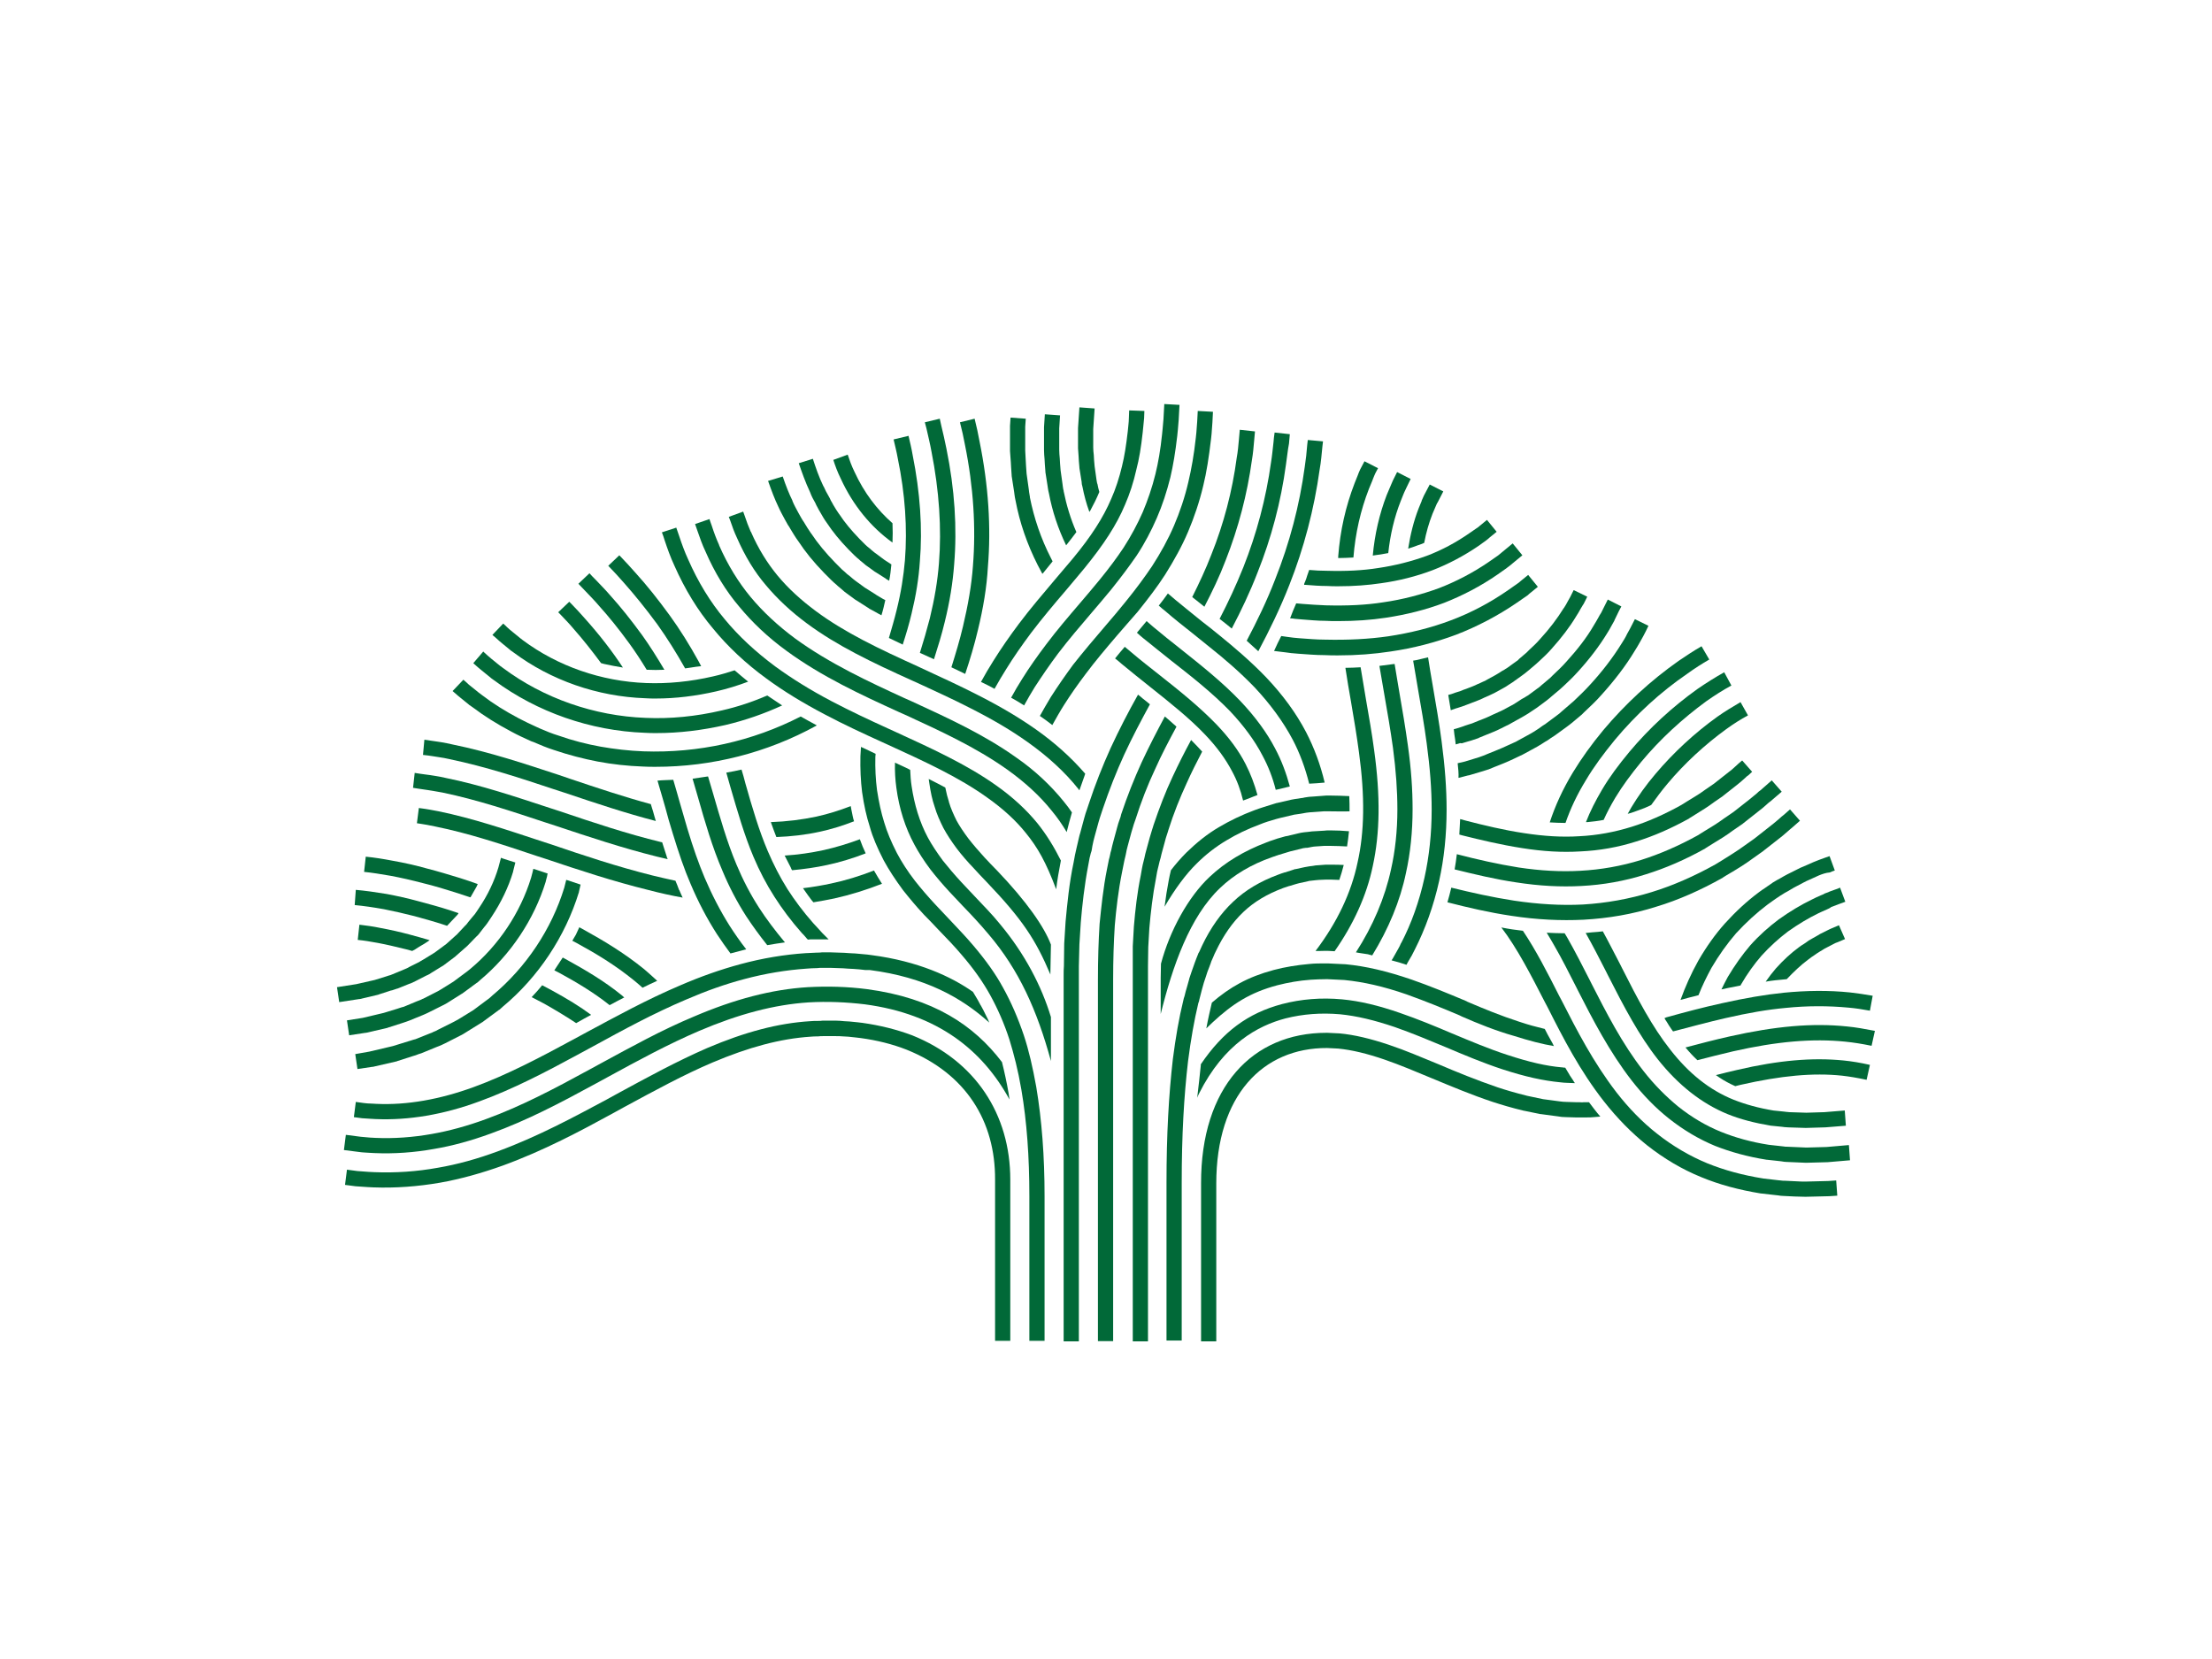 <?xml version="1.0" encoding="UTF-8" standalone="no"?>
<!DOCTYPE svg PUBLIC "-//W3C//DTD SVG 1.1//EN" "http://www.w3.org/Graphics/SVG/1.1/DTD/svg11.dtd">
<svg width="100%" height="100%" viewBox="0 0 800 600" version="1.1" xmlns="http://www.w3.org/2000/svg" xmlns:xlink="http://www.w3.org/1999/xlink" xml:space="preserve" xmlns:serif="http://www.serif.com/" style="fill-rule:evenodd;clip-rule:evenodd;stroke-linejoin:round;stroke-miterlimit:2;">
    <g transform="matrix(-1,1.98788e-16,-1.98788e-16,-1,399.882,315.629)">
        <g>
            <g>
                <path d="M-126.6,59.4L-124.9,58.8L-124.8,58.8C-124.5,60.6 -124.2,62.5 -123.9,64.3L-125,64.6C-125.5,64.8 -126,64.9 -126.4,65.1C-127,65.3 -127.7,65.5 -128.3,65.7C-129,66 -129.7,66.3 -130.4,66.5C-131.9,67.1 -133.4,67.6 -134.7,68.3L-134.8,68.3L-136.5,69.1C-137,69.3 -137.5,69.5 -137.9,69.8L-141,71.5C-141.6,71.8 -142.1,72.2 -142.8,72.6C-143.2,72.9 -143.6,73.1 -144,73.3L-144.6,73.7C-144.9,73.9 -145.2,74 -145.4,74.2L-148.3,76.3C-148.8,76.6 -149.2,76.9 -149.5,77.3L-152.2,79.6C-152.5,79.9 -152.9,80.3 -153.2,80.6C-154.6,81.9 -155.9,83.1 -157.1,84.5C-160.5,88.2 -163.3,91.9 -165.6,95.6C-165.6,95.6 -165.6,95.7 -165.7,95.7C-166.2,96.4 -166.6,97.2 -167.1,98.1C-167.4,98.6 -167.7,99.2 -168,99.7C-168.4,100.5 -168.8,101.3 -169.2,102.1L-169.3,102.2L-174.2,99.8L-174.1,99.7C-173.7,98.8 -173.2,97.9 -172.8,97.1C-172.8,97.1 -172.8,97 -172.7,97C-172.4,96.5 -172.1,96 -171.8,95.5C-171.3,94.6 -170.8,93.7 -170.2,92.8C-167.8,88.8 -164.8,84.9 -161.2,80.9C-159.9,79.4 -158.4,78 -157,76.7L-155.9,75.7L-155.8,75.6L-153.1,73.3C-152.6,72.9 -152.1,72.5 -151.5,72L-148.6,69.9C-148.6,69.9 -148.5,69.9 -148.5,69.8C-148.2,69.6 -147.8,69.4 -147.5,69.1L-146.9,68.7C-146.5,68.5 -146.2,68.2 -145.8,68C-145.2,67.6 -144.5,67.1 -143.7,66.7L-140.6,65C-140,64.7 -139.4,64.4 -138.7,64.1L-137.1,63.4C-135.5,62.6 -133.9,62 -132.3,61.4C-131.6,61.1 -130.9,60.9 -130.2,60.6C-130.1,60.6 -130.1,60.6 -130,60.5C-129.3,60.3 -128.6,60 -127.9,59.8C-127.5,59.7 -127.1,59.5 -126.6,59.4Z" style="fill:rgb(1,105,56);fill-rule:nonzero;"/>
                <path d="M-128,46.8L-126.6,46.4C-126.5,47 -126.5,47.5 -126.4,48.1C-126.2,49.4 -126,50.6 -125.9,51.9L-126.7,52.1L-128.6,52.7C-129.1,52.9 -129.6,53 -130,53.2C-130.8,53.5 -131.6,53.7 -132.5,54C-133.2,54.3 -134,54.6 -134.7,54.9C-136.6,55.6 -138.3,56.3 -140.1,57.2L-142.1,58.1C-142.7,58.4 -143.3,58.6 -143.8,58.9L-147.5,60.9C-148.2,61.3 -148.9,61.8 -149.7,62.3C-150.1,62.6 -150.6,62.9 -151,63.1L-151.7,63.5C-152.1,63.7 -152.4,64 -152.7,64.1L-156.1,66.6C-156.7,67 -157.2,67.4 -157.6,67.8L-160.8,70.5L-161.7,71.4C-163.4,73 -165.1,74.6 -166.6,76.3C-170.5,80.6 -173.9,84.9 -176.5,89.4C-177.1,90.3 -177.6,91.3 -178.2,92.3C-178.5,92.9 -178.8,93.4 -179.2,94L-181.6,98.8L-186.5,96.3C-186.2,95.7 -185.9,95.2 -185.6,94.6C-185.1,93.5 -184.5,92.4 -184,91.3L-184,91.2C-183.7,90.7 -183.4,90.1 -183.1,89.6C-182.5,88.5 -181.9,87.4 -181.3,86.5C-178.5,81.9 -174.9,77.2 -170.8,72.7C-169.1,70.8 -167.3,69.1 -165.6,67.5L-164.6,66.6L-164.5,66.5L-161.3,63.8C-160.8,63.3 -160.2,62.9 -159.5,62.3L-156,59.7C-155.6,59.4 -155.2,59.2 -154.8,58.9L-154.2,58.5C-153.8,58.2 -153.4,58 -153,57.7C-152.2,57.2 -151.4,56.7 -150.5,56.2L-146.9,54.2C-146.3,53.8 -145.6,53.5 -144.8,53.1L-143,52.2C-141.1,51.2 -139.1,50.5 -137.2,49.7C-136.5,49.4 -135.7,49.1 -135,48.8C-135,48.8 -134.9,48.8 -134.9,48.7C-134,48.4 -133.1,48.1 -132.2,47.8C-131.7,47.7 -131.3,47.5 -130.8,47.4L-128.8,46.8C-128.1,46.9 -128.1,46.9 -128,46.8Z" style="fill:rgb(1,105,56);fill-rule:nonzero;"/>
                <path d="M-127.3,39.6L-129.9,40.2L-133.5,41.3C-134.5,41.6 -135.5,41.9 -136.5,42.3C-137.2,42.6 -138,42.9 -138.7,43.2C-140.9,44.1 -143,44.9 -145.1,45.9L-147.3,46.9C-148,47.2 -148.7,47.5 -149.3,47.9L-153.5,50.2C-154.4,50.7 -155.2,51.2 -156.1,51.8C-156.6,52.1 -157,52.4 -157.4,52.7L-158.1,53.2C-158.5,53.5 -159,53.7 -159.3,54L-163.2,56.9C-163.9,57.4 -164.4,57.8 -164.9,58.3L-168.5,61.4L-169.2,62C-171.3,64 -173.3,65.9 -175.2,68C-179.7,72.9 -183.5,77.9 -186.6,82.9C-187.3,84 -188,85.1 -188.6,86.4C-188.9,87 -189.3,87.6 -189.6,88.2C-190.2,89.3 -190.8,90.5 -191.4,91.7L-196.3,89.3C-195.7,88 -195.1,86.8 -194.4,85.5C-194.1,84.9 -193.7,84.3 -193.4,83.7C-192.7,82.5 -192,81.2 -191.2,80C-188,74.7 -183.9,69.4 -179.3,64.3C-177.3,62 -175.1,60 -173,58L-172.2,57.2L-168.5,54.1C-167.9,53.6 -167.2,53.1 -166.4,52.5L-162.4,49.6C-161.9,49.3 -161.5,49 -161,48.7L-160.3,48.2C-159.9,47.9 -159.4,47.6 -159,47.4C-158.1,46.8 -157.1,46.2 -156.1,45.6L-151.9,43.3C-151.2,42.9 -150.4,42.5 -149.5,42.1L-147.4,41.1C-145.1,40 -142.8,39.1 -140.5,38.2C-139.8,37.9 -139,37.6 -138.3,37.3L-138.2,37.3C-137.1,36.9 -136,36.6 -135,36.3L-131.3,35.2L-131.1,35.2L-127.6,34.3C-127.7,35.9 -127.5,37.7 -127.3,39.6Z" style="fill:rgb(1,105,56);fill-rule:nonzero;"/>
            </g>
            <g>
                <path d="M-72,105L-72.1,105.2C-72.4,106 -72.7,106.7 -72.9,107.5C-73.1,108.2 -73.4,108.8 -73.6,109.5C-75.8,109.3 -77.8,109.2 -79.9,109.2C-86.9,109 -93,109.3 -98.6,110.2C-104.7,111.1 -110.6,112.6 -116.1,114.6C-121.4,116.6 -126.7,119.4 -131.7,122.9L-134.6,124.9C-134.8,125 -134.9,125.1 -135.1,125.3L-137.9,127.6L-141.4,123.3L-138.7,121.1C-138.5,120.9 -138.3,120.7 -138,120.5C-138,120.5 -137.9,120.5 -137.9,120.4L-135,118.3C-129.6,114.6 -123.9,111.6 -118.2,109.4C-112.4,107.2 -106.1,105.6 -99.6,104.7C-94.9,104 -89.8,103.6 -84.1,103.6C-82.8,103.6 -81.4,103.6 -80,103.7C-77.4,103.7 -74.9,103.9 -72.4,104.1L-71.8,104.1C-71.7,104.4 -71.9,104.7 -72,105Z" style="fill:rgb(1,105,56);fill-rule:nonzero;"/>
                <path d="M-68.9,97.4L-69.1,97.4C-69.9,97.3 -70.6,97.3 -71.4,97.2C-74.1,97 -76.8,96.8 -79.6,96.7C-87.3,96.5 -94.1,96.8 -100.4,97.8C-107.4,98.8 -114.2,100.6 -120.5,102.9C-126.7,105.3 -132.9,108.5 -138.7,112.5L-142,114.8C-142.2,115 -142.4,115.1 -142.6,115.3L-147.2,119.1L-150.7,114.8L-146.1,111C-145.8,110.8 -145.6,110.6 -145.3,110.4C-145.3,110.4 -145.2,110.4 -145.2,110.3L-141.8,107.9C-135.6,103.6 -129,100.2 -122.4,97.6C-115.8,95.1 -108.6,93.3 -101.2,92.2C-95.9,91.4 -90.2,91 -84,91C-82.5,91 -81,91 -79.5,91.1C-76.6,91.1 -73.8,91.4 -71,91.6C-70.2,91.7 -69.5,91.7 -68.7,91.8L-68.6,91.8C-68,91.9 -67.3,92 -66.7,92C-67.4,93.9 -68.1,95.6 -68.9,97.4Z" style="fill:rgb(1,105,56);fill-rule:nonzero;"/>
                <path d="M-63.5,85.6C-64.2,85.5 -64.9,85.4 -65.6,85.3L-67.9,85L-70.1,84.8C-73.1,84.6 -76.1,84.3 -79.2,84.3C-87.7,84.1 -95.2,84.5 -102.2,85.5C-110.1,86.7 -117.8,88.6 -124.9,91.3C-132.1,94 -139.1,97.7 -145.7,102.3L-149.4,104.9C-149.6,105.1 -149.9,105.3 -150.1,105.5L-152.8,107.7L-156.3,103.4L-153.6,101.2C-153.3,101 -153,100.7 -152.7,100.4L-148.8,97.7C-141.8,92.9 -134.3,89 -126.8,86.1C-119.3,83.3 -111.3,81.2 -103,80C-97.1,79.1 -90.8,78.6 -84,78.6C-82.4,78.6 -80.8,78.6 -79.1,78.7C-75.9,78.7 -72.7,79 -69.7,79.2L-67.4,79.4L-67.3,79.4L-65,79.7C-63.6,79.9 -62.3,80 -60.9,80.2C-61.8,82.2 -62.6,83.9 -63.5,85.6Z" style="fill:rgb(1,105,56);fill-rule:nonzero;"/>
            </g>
            <g>
                <path d="M271,-40.3L264.4,-38.8L260.2,-37.5C259.9,-37.4 259.6,-37.3 259.3,-37.2C258.9,-37.1 258.5,-37 258.1,-36.8L254,-35.1C253.8,-35 253.5,-34.9 253.3,-34.8C252.9,-34.6 252.5,-34.5 252.2,-34.3C252.2,-34.3 252.1,-34.3 252.1,-34.2L248.1,-32.2C248.1,-32.2 248,-32.2 248,-32.1C247.6,-31.9 247.1,-31.6 246.6,-31.3L242.7,-28.9L238.5,-25.8L234.6,-22.3L231.7,-19.2L231.6,-19.1C231.2,-18.8 230.9,-18.3 230.5,-17.8L229.1,-16.1C228.9,-15.9 228.7,-15.6 228.5,-15.4C228.3,-15.1 228,-14.9 227.9,-14.6C227.9,-14.6 227.9,-14.5 227.8,-14.5L226.6,-12.7C223.5,-8.1 221.1,-3.1 219.6,2L218.7,5.4C218.4,5.3 218.2,5.2 217.9,5.1C216.5,4.6 215,4.2 213.5,3.7L214.3,0.5L214.3,0.4C216,-5.3 218.7,-10.8 222,-15.8L223.2,-17.6C223.5,-18.1 223.9,-18.6 224.2,-19C224.3,-19.2 224.5,-19.3 224.7,-19.6L226.1,-21.4C226.5,-22 227,-22.6 227.7,-23.2L230.7,-26.3C230.8,-26.4 230.8,-26.4 230.9,-26.5L235,-30.1C235.1,-30.2 235.1,-30.2 235.2,-30.3L239.6,-33.6C239.7,-33.7 239.7,-33.7 239.8,-33.7L243.7,-36.1C244.3,-36.5 244.9,-36.9 245.7,-37.2L249.6,-39.2C250.2,-39.5 250.8,-39.8 251.3,-40C251.5,-40.1 251.7,-40.1 251.9,-40.2L256.1,-41.9L256.2,-41.9C256.7,-42.1 257.2,-42.2 257.7,-42.4C258,-42.5 258.2,-42.6 258.5,-42.6L262.8,-44C262.9,-44 262.9,-44 263,-44.1L269.8,-45.7L270,-45.7L277.2,-46.8L278,-41.4L271,-40.3Z" style="fill:rgb(1,105,56);fill-rule:nonzero;"/>
                <path d="M268.7,-52.5L261.1,-50.7L256.2,-49.2C255.9,-49.1 255.6,-49 255.3,-48.9C254.8,-48.7 254.3,-48.6 253.9,-48.5L249.1,-46.5C248.8,-46.4 248.6,-46.3 248.3,-46.2C247.8,-46 247.3,-45.8 247,-45.6L246.9,-45.6L242.2,-43.2C241.6,-42.9 241,-42.6 240.4,-42.2L235.9,-39.4L230.8,-35.6L229.8,-34.8C219.5,-26.2 211.7,-14.5 207.8,-1.8C207.6,-1.2 207.5,-0.5 207.3,0.1C207.2,0.5 207.1,0.9 207,1.4C206.6,1.3 206.1,1.1 205.7,1C204.4,0.6 203.1,0.1 201.8,-0.3C201.9,-0.6 202,-0.9 202,-1.2C202.2,-1.8 202.3,-2.5 202.5,-3.1L202.5,-3.2C206.7,-16.9 215.2,-29.6 226.2,-38.8L227.2,-39.7C227.3,-39.7 227.3,-39.8 227.4,-39.8L232.7,-43.7C232.8,-43.7 232.8,-43.8 232.9,-43.8L237.5,-46.7C238.2,-47.2 239,-47.6 239.8,-48L244.4,-50.3C245.1,-50.7 245.7,-50.9 246.3,-51.2C246.5,-51.3 246.7,-51.4 247,-51.5L251.9,-53.5C252.5,-53.7 253.1,-53.9 253.6,-54.1C253.9,-54.2 254.2,-54.3 254.5,-54.4L259.5,-56C259.6,-56 259.6,-56 259.7,-56.1L267.5,-57.9L267.7,-57.9L273.6,-58.8L274.4,-53.4L268.7,-52.5Z" style="fill:rgb(1,105,56);fill-rule:nonzero;"/>
                <path d="M266.3,-64.7L257.8,-62.7L252.3,-61C252,-60.9 251.6,-60.8 251.3,-60.7C250.7,-60.5 250.1,-60.3 249.6,-60.2L244.1,-58C243.8,-57.9 243.5,-57.8 243.2,-57.6C242.6,-57.4 242,-57.1 241.5,-56.8L236.1,-54.1C235.4,-53.8 234.7,-53.3 233.9,-52.9L228.7,-49.7L222.8,-45.3L221.7,-44.3C209.6,-34.2 200.4,-20.4 195.8,-5.4L195.5,-4.2C195.4,-3.7 195.2,-3.1 195.1,-2.6C195,-2.6 194.8,-2.7 194.7,-2.7C193.2,-3.2 191.6,-3.7 189.9,-4.3C190,-4.7 190.1,-5.2 190.2,-5.6L190.5,-6.9L190.5,-7C195.4,-23 205.2,-37.8 218.1,-48.5L219.2,-49.5C219.2,-49.5 219.3,-49.6 219.4,-49.6L225.5,-54.1C225.6,-54.1 225.6,-54.2 225.7,-54.2L231,-57.5C231.8,-58 232.7,-58.6 233.6,-59L238.9,-61.7C239.7,-62.1 240.4,-62.4 241.1,-62.7C241.4,-62.8 241.6,-62.9 241.9,-63L247.5,-65.3C248.2,-65.5 248.8,-65.7 249.5,-66C249.8,-66.1 250.1,-66.2 250.5,-66.3L256.1,-68.1C256.2,-68.1 256.2,-68.1 256.3,-68.2L265,-70.2L265.2,-70.2L270.6,-71L271.4,-65.6L266.3,-64.7Z" style="fill:rgb(1,105,56);fill-rule:nonzero;"/>
            </g>
            <g>
                <g>
                    <path d="M104.6,20.3C100.5,21.2 96.3,22.5 92.2,24.1C92.1,23.3 91.9,22.5 91.7,21.5L91.5,20.5C91.4,19.9 91.2,19.2 91,18.6C95.1,17 99.3,15.7 103.5,14.8C108.5,13.7 113.8,13.1 119.1,12.9C119.8,14.6 120.4,16.4 121.1,18.3C115.3,18.5 109.8,19.2 104.6,20.3Z" style="fill:rgb(1,105,56);fill-rule:nonzero;"/>
                    <path d="M246.4,48.1C245.1,47.9 243.7,47.7 242.3,47.5C241.7,47.4 241,47.3 240.3,47.2C239,47 237.6,46.7 236.3,46.4C222.6,43.6 210.1,39.4 197.9,35.4L193.8,34C183.7,30.6 174.1,27.4 164.5,24.8C164.2,23.9 164,23 163.7,22.2C163.4,21 163,19.8 162.7,18.7C173.5,21.5 184.3,25.1 195.6,28.9L199.6,30.2C211.6,34.2 224,38.3 237.4,41.1C238.6,41.4 239.9,41.6 241.2,41.8C241.9,41.9 242.5,42 243.1,42.1C244.4,42.3 245.7,42.5 246.9,42.6L246.4,48.1Z" style="fill:rgb(1,105,56);fill-rule:nonzero;"/>
                </g>
                <g>
                    <path d="M249.9,36.1C249.3,36 248.6,35.9 248,35.8C246.8,35.6 245.6,35.5 244.3,35.3C243.7,35.2 243,35.1 242.4,35C241.2,34.8 240,34.6 238.8,34.3C225.9,31.7 213.2,27.4 201,23.4L197.3,22.2C185.5,18.2 173.2,14.1 160.9,11.1C160.7,11.1 160.6,11 160.4,11C159.9,9.3 159.3,7.7 158.8,6C158.7,5.6 158.6,5.3 158.4,4.9C159.6,5.2 160.9,5.5 162.2,5.8C174.7,8.9 187,13 199,17L202.7,18.2C214.8,22.2 227.3,26.4 239.9,29C241,29.2 242.1,29.4 243.3,29.6C244,29.7 244.6,29.8 245.2,29.9C246.3,30.1 247.5,30.2 248.6,30.4C249.2,30.5 249.9,30.6 250.5,30.7L249.9,36.1Z" style="fill:rgb(1,105,56);fill-rule:nonzero;"/>
                    <path d="M101.9,8.2C97.5,9.2 93.2,10.5 88.9,12.1C88.3,10.4 87.6,8.7 86.8,7C91.4,5.2 96.1,3.8 100.7,2.8C104.8,1.9 109.1,1.3 113.4,0.9C113.6,1.2 113.8,1.5 113.9,1.9C114.6,3.2 115.3,4.6 116.1,6.2C111.3,6.5 106.5,7.2 101.9,8.2Z" style="fill:rgb(1,105,56);fill-rule:nonzero;"/>
                </g>
                <g>
                    <path d="M248.4,23.4C247.7,23.3 247,23.2 246.2,23.1C245.6,23 245,22.9 244.4,22.8C243.4,22.6 242.3,22.4 241.2,22.2C229,19.7 216.8,15.6 203.8,11.3L200.7,10.3C189,6.3 176.7,2.2 163.9,-1C161.1,-1.7 158.3,-2.3 155.6,-2.9C155.2,-3.9 154.7,-5 154.3,-6.2L154.2,-6.3C153.8,-7.2 153.4,-8.2 153,-9C156.9,-8.3 161,-7.4 165.2,-6.3C178.2,-3.1 190.6,1 202.5,5L205.6,6C218.4,10.3 230.5,14.3 242.4,16.7C243.4,16.9 244.3,17.1 245.4,17.3C246,17.4 246.6,17.5 247.2,17.6C247.8,17.7 248.5,17.8 249.1,17.9L248.4,23.4Z" style="fill:rgb(1,105,56);fill-rule:nonzero;"/>
                    <path d="M99.3,-3.9C94.1,-2.8 88.9,-1.2 83.8,0.8C82.9,-0.8 81.9,-2.4 80.9,-4C86.5,-6.2 92.3,-8 98.1,-9.3C100.6,-9.8 103.1,-10.3 105.7,-10.7C105.9,-10.5 106.1,-10.2 106.3,-10C106.6,-9.6 107,-9.1 107.4,-8.5L107.5,-8.4C108,-7.7 108.6,-6.8 109.4,-5.7C109.4,-5.7 109.4,-5.6 109.5,-5.6C106,-5.2 102.6,-4.6 99.3,-3.9Z" style="fill:rgb(1,105,56);fill-rule:nonzero;"/>
                </g>
            </g>
            <g>
                <g>
                    <path d="M181.4,75.5C181.8,75.6 182.1,75.7 182.5,75.8C185.6,80 188.9,84.2 192.6,88.4C194.1,90.2 195.8,91.9 197.4,93.6L198,94.2L194,98L193.4,97.4C191.7,95.7 190,93.8 188.4,92C183.2,86.2 178.6,80.3 174.6,74.2C177,74.6 179.2,75 181.4,75.5Z" style="fill:rgb(1,105,56);fill-rule:nonzero;"/>
                    <path d="M156.4,33.6C156.4,33.5 156.3,33.4 156.3,33.3C155.5,30.7 154.8,28 154,25.3C153.1,22.3 152.2,19.2 151.3,16C149.2,9 147.2,3.3 145,-1.9C142.4,-8 139.4,-13.8 136,-19.2C134.2,-22 132.2,-24.9 130,-27.7C131.9,-28.2 133.8,-28.7 135.7,-29.2C137.4,-26.9 139.1,-24.5 140.6,-22.2C144.2,-16.6 147.4,-10.5 150.1,-4.1C152.4,1.2 154.4,7.1 156.6,14.3C157.6,17.5 158.5,20.6 159.3,23.7C160.1,26.4 160.8,29 161.6,31.6C161.8,32.2 161.9,32.8 162.1,33.3C160.2,33.5 158.3,33.5 156.4,33.6Z" style="fill:rgb(1,105,56);fill-rule:nonzero;"/>
                </g>
                <g>
                    <path d="M165.9,73.4L166,73.4C168,76.7 170.1,79.9 172.2,82.8C176.2,88.3 179.7,92.6 183.3,96.6C184.9,98.5 186.8,100.4 188.5,102.2C189.2,103 190,103.7 190.7,104.5L186.7,108.3C186,107.5 185.3,106.8 184.5,106C182.7,104.1 180.8,102.2 179.1,100.2C175.4,96.1 171.8,91.6 167.7,86C164.9,82.1 162.2,77.8 159.6,73.4C161.7,73.3 163.8,73.3 165.9,73.4Z" style="fill:rgb(1,105,56);fill-rule:nonzero;"/>
                    <path d="M144,34.8L143.8,34.8C143.2,32.8 142.6,30.8 142,28.7C139.5,20.1 137,11.2 133.5,2.9C131.2,-2.6 128.5,-7.8 125.4,-12.6C122.7,-16.8 119.5,-21 116,-25.2C118.1,-25.5 120.2,-25.8 122.4,-26.2C125.2,-22.7 127.8,-19.1 130.1,-15.6C133.3,-10.6 136.2,-5.1 138.6,0.7C142.3,9.3 144.9,18.3 147.4,27.1C148.1,29.4 148.7,31.7 149.4,34C147.6,34.3 145.8,34.5 144,34.8Z" style="fill:rgb(1,105,56);fill-rule:nonzero;"/>
                </g>
                <g>
                    <path d="M150,74.2C150.7,74.1 151.4,74 152.1,73.9C155.3,79.6 158.7,85 162.2,89.9C166.4,95.6 170.3,100.4 174.1,104.7C175.9,106.8 177.8,108.8 179.7,110.8L179.9,111L175.9,114.8L175.7,114.6C173.8,112.6 171.8,110.5 169.9,108.3C166,104 162,99 157.7,93.1C154,88 150.5,82.4 147.2,76.4C146.9,75.9 146.6,75.3 146.3,74.7C147.5,74.6 148.7,74.4 150,74.2Z" style="fill:rgb(1,105,56);fill-rule:nonzero;"/>
                    <path d="M131.7,37.3C131.2,35.6 130.7,34 130.3,32.3C127.8,23.5 125.4,15.3 122.2,7.8C120.1,2.9 117.8,-1.6 115.1,-5.9C112.4,-10.1 109.4,-14.1 105.8,-18.2C105.4,-18.7 104.9,-19.1 104.5,-19.6C103.8,-20.3 103.2,-21.1 102.5,-21.8L100.2,-24.1L106,-24.1C106.6,-24.1 107.1,-24.1 107.7,-24.2C108,-23.9 108.3,-23.6 108.6,-23.2C109,-22.7 109.4,-22.3 109.9,-21.8C113.7,-17.5 117,-13.1 119.8,-8.7C122.7,-4.2 125.2,0.6 127.4,5.8C130.7,13.6 133.1,22 135.7,30.9C136.2,32.6 136.7,34.4 137.2,36.2C135.3,36.5 133.5,36.9 131.7,37.3Z" style="fill:rgb(1,105,56);fill-rule:nonzero;"/>
                </g>
            </g>
            <g>
                <path d="M217.9,90.1C217.4,89.7 216.9,89.2 216.5,88.8C215.8,88.2 215.1,87.5 214.4,87L211.7,84.8L210.8,84.1C198.2,74.7 182.4,69.2 166.2,68.6C158.4,68.3 150.2,69.1 142,71C139.3,71.6 136.7,72.4 134.2,73.2C132.6,71.8 131,70.5 129.3,69.1C133,67.7 136.9,66.5 140.8,65.6C148.2,63.9 155.6,63 162.7,63C164,63 165.2,63 166.5,63.1C183.8,63.7 200.7,69.6 214.2,79.7L215.2,80.4L215.3,80.5L218.1,82.8C218.9,83.4 219.6,84.1 220.4,84.8C220.9,85.2 221.3,85.6 221.8,86L217.9,90.1Z" style="fill:rgb(1,105,56);fill-rule:nonzero;"/>
                <path d="M225.1,80L224.8,79.7C223.9,78.9 223.1,78.1 222.2,77.4L219,74.8L217.9,74C203.3,63.1 185,56.7 166.4,56C157.5,55.6 148.2,56.5 138.8,58.7C133.1,60 127.7,61.8 122.4,64.1C120.6,62.9 118.8,61.7 117,60.5C123.5,57.5 130.4,55.1 137.6,53.4C146,51.5 154.3,50.5 162.4,50.5C163.8,50.5 165.2,50.5 166.6,50.6C186.3,51.3 205.7,58.1 221.2,69.6L222.3,70.4L222.4,70.5L225.6,73.1C226.6,73.9 227.5,74.7 228.4,75.5L228.7,75.8L225.1,80Z" style="fill:rgb(1,105,56);fill-rule:nonzero;"/>
                <path d="M232.3,69.8C231.6,69.2 230.9,68.6 230.3,68L226.7,65.1L225.5,64.2C221.6,61.2 217.3,58.5 212.2,55.8C210.1,54.7 208,53.7 205.8,52.7L204.7,52.2C202.4,51.2 200.2,50.3 197.9,49.6C192.8,47.8 187.7,46.5 182.7,45.6C177.6,44.7 172.4,44.1 167.2,43.9C147.4,43.2 127.8,47.5 110.3,56.5C108.4,55.4 106.5,54.4 104.5,53.3C104.5,53.3 104.6,53.3 104.6,53.2C122.4,43.4 142.4,38.3 162.8,38.3C164.3,38.3 165.9,38.3 167.4,38.4C172.9,38.6 178.4,39.2 183.7,40.2C188.9,41.2 194.3,42.6 199.6,44.4C202.1,45.2 204.5,46.2 206.8,47.2L207.3,47.4L207.4,47.4L208.1,47.7C210.3,48.7 212.7,49.8 214.9,51C220.2,53.8 224.8,56.7 228.9,59.8L230.2,60.7C230.2,60.7 230.3,60.7 230.3,60.8L234,63.8C234.7,64.4 235.5,65.1 236.2,65.7L232.3,69.8Z" style="fill:rgb(1,105,56);fill-rule:nonzero;"/>
            </g>
            <g>
                <path d="M-4.2,85.9C-0.1,81.1 3.8,76.5 7.3,71.8C10.1,68.1 12.7,64.4 15.1,60.6C16.5,58.4 17.9,55.9 19.3,53.4C20.7,54.5 22.2,55.6 23.8,56.7C22.5,59.1 21.1,61.4 19.8,63.6C17.3,67.5 14.6,71.4 11.8,75.2C8.1,79.9 4.2,84.5 0,89.4C-2.4,92.2 -4.8,95 -7.2,98C-11.1,102.8 -14.1,106.9 -16.8,110.9C-19.9,115.7 -22.6,120.6 -24.7,125.5C-26.8,130.4 -28.6,135.7 -29.9,141.3C-31,146 -31.9,150.9 -32.6,157.3L-32.8,159.2C-32.9,160.5 -33,161.9 -33.1,163.2L-33.3,167L-38.8,166.7L-38.6,162.8C-38.5,161.4 -38.4,160 -38.3,158.7L-38.1,156.8C-37.3,150.1 -36.5,144.9 -35.3,140C-33.9,134.1 -32,128.5 -29.8,123.3C-27.6,118.1 -24.7,112.9 -21.5,107.8C-18.8,103.6 -15.6,99.4 -11.6,94.4C-9,91.5 -6.6,88.6 -4.2,85.9Z" style="fill:rgb(1,105,56);fill-rule:nonzero;"/>
                <path d="M-1.9,102.3C0.4,99.5 2.8,96.7 5.1,94C9.2,89.2 13.4,84.3 17.2,79.3C20.2,75.3 23,71.2 25.6,67.2C26.9,65.1 28.2,62.9 29.5,60.5C31,61.5 32.6,62.4 34.2,63.3C32.9,65.7 31.6,67.9 30.2,70.1C27.6,74.3 24.6,78.5 21.5,82.6C17.6,87.8 13.3,92.8 9.2,97.6C6.9,100.3 4.5,103.1 2.3,105.8C-1.3,110.2 -4.1,114 -6.5,117.6C-9.2,121.8 -11.5,126.1 -13.4,130.4C-15.2,134.7 -16.8,139.3 -18,144.2C-19,148.3 -19.8,152.8 -20.4,158.6C-20.5,159.3 -20.5,159.9 -20.6,160.6C-20.7,161.8 -20.8,162.9 -20.9,164L-21.2,169.5L-26.7,169.2L-26.4,163.7C-26.3,162.5 -26.2,161.3 -26.1,160.1C-26,159.5 -26,158.8 -25.9,158.1C-25.2,152 -24.4,147.3 -23.4,143C-22.1,137.8 -20.5,132.9 -18.5,128.3C-16.5,123.7 -14.1,119.1 -11.2,114.7C-8.5,110.8 -5.6,106.9 -1.9,102.3Z" style="fill:rgb(1,105,56);fill-rule:nonzero;"/>
                <path d="M-7,133.1C-3.9,125.7 0.7,118.7 7.7,110.1C9.8,107.5 12.1,104.9 14.4,102.1C18.6,97.2 22.9,92.1 27,86.7C30.2,82.4 33.3,78 36,73.6C37.4,71.4 38.8,69 40.2,66.5C41.8,67.4 43.4,68.2 45.1,69C43.7,71.6 42.2,74.1 40.7,76.5C37.9,81 34.7,85.6 31.4,90C27.2,95.6 22.8,100.7 18.6,105.7C16.3,108.4 14.1,111 11.9,113.6C5.2,121.7 0.9,128.4 -2,135.2C-3.6,138.8 -4.9,142.8 -5.9,147C-6.8,150.6 -7.4,154.5 -8,159.7C-8.1,160.4 -8.1,161 -8.2,161.7C-8.3,162.7 -8.4,163.7 -8.4,164.6L-8.5,167.2L-14,167L-13.9,164.4C-13.8,163.4 -13.7,162.3 -13.6,161.3C-13.5,160.7 -13.5,160 -13.4,159.3C-12.8,153.8 -12.1,149.6 -11.1,145.8C-10.1,141.3 -8.7,137 -7,133.1Z" style="fill:rgb(1,105,56);fill-rule:nonzero;"/>
            </g>
            <g>
                <path d="M93.3,151.2C92.7,149.4 91.9,147.1 90.8,144.9C87.4,137.5 82.7,131.3 77.1,126.4C77,124 77,121.7 77.1,119.4C84.9,125 91.4,132.9 95.8,142.5C97,144.9 97.9,147.4 98.5,149.3L93.3,151.2Z" style="fill:rgb(1,105,56);fill-rule:nonzero;"/>
                <path d="M105.9,149.7C104.9,146.6 103.7,143.1 102.1,139.8C102.1,139.8 102.1,139.7 102,139.7C101.5,138.5 100.9,137.4 100.2,136.2C99.9,135.7 99.6,135.1 99.4,134.6C99.1,134.1 98.8,133.6 98.5,133C97.8,131.8 97.1,130.7 96.4,129.7L96.3,129.6C94.4,126.7 92,123.8 89,120.7L86.9,118.6C86.5,118.2 86,117.8 85.5,117.4C85.2,117.2 84.9,116.9 84.7,116.7L83.6,115.8C83.4,115.6 83.1,115.5 82.9,115.3L80.1,113.2L77.5,111.5C77.7,109.5 77.9,107.5 78.3,105.6L79.2,106.1C79.2,106.1 79.3,106.1 79.3,106.2C79.6,106.4 79.9,106.6 80.2,106.8L83.2,108.7C83.3,108.7 83.3,108.8 83.4,108.8L86.3,110.9C86.6,111.1 86.9,111.3 87.2,111.6L88.4,112.6C88.7,112.8 88.9,113 89.2,113.3C89.7,113.7 90.3,114.2 90.8,114.7L93,116.9C96.2,120.2 98.8,123.4 100.9,126.6C101.8,127.8 102.5,129.1 103.2,130.3C103.5,130.8 103.8,131.3 104.1,131.9C104.1,132 104.2,132 104.2,132.1C104.5,132.6 104.8,133.2 105,133.7C105.7,134.9 106.4,136.2 106.9,137.6C108.6,141.2 109.9,144.9 111,148.1L105.9,149.7Z" style="fill:rgb(1,105,56);fill-rule:nonzero;"/>
                <path d="M116.8,143.3C115.6,139.8 114.5,137 113.3,134.6L113.3,134.5C112.7,133 111.9,131.6 111.1,130.1C110.8,129.6 110.5,129 110.2,128.5C109.9,128 109.6,127.4 109.2,126.9C108.3,125.4 107.5,124.1 106.6,122.8C106.6,122.8 106.6,122.7 106.5,122.7C104.2,119.2 101.3,115.7 97.8,112.1L95.3,109.6C94.7,109.1 94.1,108.6 93.5,108C93.2,107.8 92.9,107.5 92.6,107.3L91.3,106.2C91,106 90.7,105.7 90.4,105.5L87.1,103.1L83.6,100.9C83.3,100.7 83,100.5 82.7,100.3L80.5,99C80.2,98.9 80,98.7 79.7,98.6C80.1,96.8 80.5,95 81.1,93.1C81.8,93.5 82.5,93.8 83.1,94.2L85.5,95.5C85.5,95.5 85.6,95.5 85.6,95.6C86,95.8 86.3,96.1 86.7,96.3L90.3,98.6C90.4,98.6 90.4,98.7 90.5,98.7L93.9,101.2C94.3,101.5 94.6,101.7 95,102.1L96.4,103.3C96.7,103.5 97,103.8 97.2,104C97.9,104.6 98.5,105.1 99.2,105.8L101.8,108.4C105.6,112.3 108.6,116 111.1,119.8C112.2,121.3 113.1,122.8 114,124.3C114.3,124.8 114.6,125.4 115,125.9C115,126 115.1,126 115.1,126.1C115.4,126.6 115.7,127.2 116,127.7C116.8,129.2 117.7,130.8 118.4,132.4C119.7,135.1 120.8,138 122.1,141.7L116.8,143.3Z" style="fill:rgb(1,105,56);fill-rule:nonzero;"/>
            </g>
            <g>
                <path d="M-257.9,-1L-254.6,-2.5C-253.8,-2.8 -253.1,-3.2 -252.3,-3.6L-248.9,-5.4C-248.2,-5.8 -247.5,-6.2 -246.7,-6.7C-246.3,-6.9 -246,-7.1 -245.6,-7.3L-244,-8.3L-242.5,-9.3C-242.2,-9.5 -241.8,-9.8 -241.5,-10C-240.8,-10.5 -240.1,-11 -239.4,-11.5C-235.4,-14.5 -231.6,-18 -228,-21.9C-224.8,-25.6 -221.8,-29.8 -219.1,-34.4C-217.3,-37.7 -215.7,-41 -214.4,-44.3C-212.1,-44.9 -209.9,-45.4 -207.9,-46C-209.6,-41.3 -211.7,-36.5 -214.4,-31.7C-217.3,-26.7 -220.5,-22.2 -224,-18.3C-227.8,-14.1 -231.9,-10.3 -236.2,-7.1C-237,-6.5 -237.7,-6 -238.5,-5.5C-238.8,-5.3 -239.2,-5 -239.5,-4.8L-241.1,-3.7L-241.2,-3.6L-242.9,-2.6C-243.3,-2.4 -243.6,-2.2 -244,-2C-244.8,-1.5 -245.6,-1.1 -246.5,-0.6L-249.9,1.1C-250.8,1.6 -251.7,2 -252.5,2.3L-255.9,3.8C-257.3,4.4 -258.7,4.9 -260.1,5.4C-260.7,5.6 -261.3,5.8 -261.8,6L-263.7,0.8C-263.1,0.6 -262.5,0.4 -261.9,0.1C-260.5,0 -259.1,-0.5 -257.9,-1Z" style="fill:rgb(1,105,56);fill-rule:nonzero;"/>
                <path d="M-260.8,-13.3C-259.7,-13.8 -258.7,-14.2 -257.7,-14.7C-254.2,-16.4 -250.5,-18.6 -246.7,-21.3C-243.4,-23.8 -240.2,-26.7 -237.2,-30C-234.5,-33.1 -232,-36.6 -229.8,-40.4C-229.7,-40.5 -229.7,-40.6 -229.6,-40.8C-228.1,-41.1 -226.6,-41.4 -225,-41.7C-224.2,-41.9 -223.5,-42 -222.7,-42.2C-223.4,-40.7 -224.2,-39.2 -225,-37.7C-227.5,-33.5 -230.2,-29.7 -233.1,-26.3C-236.3,-22.7 -239.8,-19.6 -243.4,-16.9C-247.6,-13.9 -251.5,-11.6 -255.2,-9.8C-256.3,-9.2 -257.5,-8.7 -258.6,-8.2C-259.2,-8 -259.8,-7.7 -260.3,-7.4L-260.4,-7.4C-261.5,-6.9 -262.7,-6.5 -263.8,-6.1C-264.4,-5.9 -265,-5.7 -265.6,-5.4L-267.5,-10.5C-266.9,-10.7 -266.3,-11 -265.6,-11.2C-264.5,-11.6 -263.5,-12 -262.4,-12.4C-262,-12.8 -261.4,-13 -260.8,-13.3Z" style="fill:rgb(1,105,56);fill-rule:nonzero;"/>
                <path d="M-263.2,-25.8L-260.7,-27.1C-260.2,-27.3 -259.8,-27.6 -259.3,-27.9C-259,-28.1 -258.7,-28.3 -258.3,-28.5L-257.2,-29.2L-256.2,-29.9C-255.9,-30.1 -255.6,-30.3 -255.3,-30.5C-254.9,-30.8 -254.5,-31.1 -254.1,-31.4C-251.4,-33.4 -249,-35.7 -246.5,-38.3C-246.4,-38.4 -246.4,-38.5 -246.3,-38.5C-245,-38.6 -243.6,-38.8 -242.2,-38.9C-241.1,-39 -239.9,-39.2 -238.7,-39.4C-239.9,-37.7 -241.1,-36.1 -242.4,-34.6C-245.1,-31.6 -247.8,-29.1 -250.8,-26.9C-251.3,-26.5 -251.8,-26.2 -252.3,-25.9C-252.6,-25.7 -252.9,-25.5 -253.2,-25.3L-254.3,-24.5C-254.4,-24.5 -254.4,-24.4 -254.5,-24.4L-255.7,-23.7C-256,-23.5 -256.3,-23.4 -256.6,-23.2C-257.1,-22.9 -257.7,-22.6 -258.3,-22.2L-260.7,-21C-261.4,-20.6 -262,-20.4 -262.6,-20.1L-265.2,-19L-267.4,-24L-264.8,-25.1C-264.2,-25.3 -263.7,-25.5 -263.2,-25.8Z" style="fill:rgb(1,105,56);fill-rule:nonzero;"/>
            </g>
            <g>
                <path d="M-147.1,-20.5C-148.4,-20.7 -149.6,-20.8 -150.9,-21C-155.6,-28 -159.8,-36.2 -164.1,-44.7L-164.9,-46.2C-170.5,-57.2 -176.4,-68.6 -184.7,-79.4C-189.2,-85.2 -194.1,-90.2 -199.3,-94.3C-205.1,-98.9 -211.3,-102.5 -217.6,-105.1C-223.8,-107.6 -230.4,-109.4 -237.9,-110.6L-243.1,-111.2C-243.4,-111.2 -243.7,-111.3 -244.1,-111.3C-244.6,-111.4 -245.1,-111.4 -245.6,-111.4L-249.7,-111.6C-250.9,-111.7 -252.1,-111.7 -253.3,-111.7L-261.3,-111.5L-264.2,-111.3L-264.6,-116.8L-261.6,-117L-261.4,-117L-253.2,-117.2L-253,-117.2C-251.7,-117.2 -250.5,-117.1 -249.2,-117.1L-245.1,-116.9C-244.5,-116.9 -243.8,-116.8 -243.2,-116.7C-242.9,-116.7 -242.6,-116.6 -242.3,-116.6L-237,-116L-236.9,-116C-229,-114.7 -221.9,-112.8 -215.4,-110.1C-208.5,-107.3 -201.9,-103.4 -195.7,-98.5C-190.2,-94.1 -185,-88.8 -180.2,-82.7C-171.5,-71.6 -165.5,-59.9 -159.8,-48.6L-159,-47.1C-153.8,-37 -148.9,-27.4 -143.1,-19.8C-144.6,-20.1 -145.8,-20.3 -147.1,-20.5Z" style="fill:rgb(1,105,56);fill-rule:nonzero;"/>
                <path d="M-166,-21.9C-166.3,-22.4 -166.6,-22.9 -166.9,-23.4C-169.8,-28.5 -172.5,-33.8 -175.1,-38.9L-175.7,-40.1C-180.9,-50.3 -186.8,-61.9 -194.5,-71.7C-198.4,-76.7 -202.7,-81 -207.1,-84.6C-212,-88.5 -217.1,-91.5 -222.5,-93.7C-227.7,-95.8 -233.4,-97.4 -239.8,-98.4L-244.3,-98.9C-244.6,-98.9 -244.9,-99 -245.2,-99C-245.6,-99.1 -246.1,-99.1 -246.5,-99.1L-253.4,-99.4L-260.7,-99.2L-268.8,-98.5L-269.2,-104L-261,-104.7L-260.8,-104.7L-253.4,-104.9L-253.2,-104.9L-246.2,-104.6C-245.6,-104.6 -245.1,-104.5 -244.5,-104.4C-244.2,-104.4 -244,-104.3 -243.7,-104.3L-239.1,-103.8L-239,-103.8C-232.1,-102.7 -226,-101 -220.4,-98.8C-214.6,-96.4 -209,-93.1 -203.7,-88.9C-198.9,-85.1 -194.4,-80.5 -190.2,-75.1C-182.2,-64.8 -176.1,-53 -170.8,-42.6L-170.2,-41.4C-167.6,-36.3 -165,-31.1 -162.1,-26.1C-161.2,-24.6 -160.4,-23.1 -159.5,-21.7C-161.7,-21.8 -163.9,-21.9 -166,-21.9Z" style="fill:rgb(1,105,56);fill-rule:nonzero;"/>
                <path d="M-178,-21.4C-178.6,-21.3 -179.2,-21.3 -179.8,-21.2C-182,-25.2 -184,-29.2 -186,-33L-186.7,-34.4C-192.4,-45.7 -197.7,-55.8 -204.2,-64C-210.9,-72.6 -218.4,-78.6 -227.1,-82.1C-231.4,-83.8 -236.1,-85.1 -241.5,-86L-245.4,-86.4C-245.7,-86.4 -245.9,-86.5 -246.2,-86.5C-246.6,-86.5 -246.9,-86.6 -247.3,-86.6L-253.4,-86.8L-259.9,-86.6L-267.3,-86L-267.7,-91.5L-260.2,-92.1L-260,-92.1L-253.3,-92.3L-253.1,-92.3L-246.9,-92.1C-246.4,-92.1 -245.9,-92 -245.4,-92C-245.2,-92 -245,-91.9 -244.7,-91.9L-240.7,-91.5L-240.6,-91.5C-234.7,-90.5 -229.6,-89.2 -224.9,-87.3C-215.4,-83.4 -207,-76.7 -199.7,-67.5C-192.9,-58.9 -187.5,-48.6 -181.6,-37L-180.9,-35.6C-178.6,-31.1 -176.2,-26.4 -173.6,-21.8C-175.2,-21.6 -176.6,-21.5 -178,-21.4Z" style="fill:rgb(1,105,56);fill-rule:nonzero;"/>
            </g>
            <g>
                <path d="M-184.2,48.1C-180.1,43.1 -176.6,38.4 -173.7,33.5C-170.5,28.3 -168.1,23.2 -166.3,18C-164.4,18 -162.5,18.1 -160.6,18.2C-162.6,24.3 -165.3,30.2 -169,36.3C-172.1,41.4 -175.7,46.4 -180,51.6C-188,61.1 -197.1,69.5 -207.2,76.6C-210,78.5 -212.7,80.3 -215.5,81.9L-218.3,77.1C-215.7,75.6 -213,73.9 -210.4,72C-200.6,65.3 -191.8,57.2 -184.2,48.1Z" style="fill:rgb(1,105,56);fill-rule:nonzero;"/>
                <path d="M-193.7,40.1C-190,35.6 -186.9,31.4 -184.3,27.1C-182.7,24.4 -181.3,21.8 -180.1,19.1C-178.1,18.7 -176.2,18.5 -174.2,18.3L-173.7,18.3C-175.2,22.2 -177.2,26.1 -179.5,30C-182.2,34.6 -185.5,39 -189.4,43.7C-196.7,52.4 -205,60 -214.1,66.5C-217.3,68.7 -220.5,70.7 -223.7,72.5L-226.3,67.7C-223.3,66.1 -220.2,64.1 -217.2,62C-208.6,55.7 -200.6,48.4 -193.7,40.1Z" style="fill:rgb(1,105,56);fill-rule:nonzero;"/>
                <path d="M-203.2,32.2C-201,29.6 -199.1,27 -197.3,24.5C-197.1,24.4 -196.9,24.3 -196.7,24.2C-196.1,23.9 -195.4,23.6 -194.9,23.4L-191.1,22C-190.3,21.7 -189.6,21.5 -188.8,21.3C-189.2,22.1 -189.7,22.8 -190.1,23.6C-192.5,27.6 -195.4,31.7 -198.9,35.8C-205.4,43.5 -213.1,50.6 -221.2,56.4C-224,58.4 -226.9,60.1 -229.6,61.7L-232.3,56.9C-229.7,55.5 -227,53.8 -224.4,51.9C-216.7,46.3 -209.3,39.5 -203.2,32.2Z" style="fill:rgb(1,105,56);fill-rule:nonzero;"/>
            </g>
            <g>
                <path d="M131.1,130.6L130.6,129.2C129.9,127.1 129.2,125.2 128.4,123.4C128.4,123.4 128.4,123.3 128.3,123.3C125.6,117.1 122.4,112 118.7,107.5C114.9,102.9 110.2,98.6 104.8,94.6C94.3,86.8 81.8,80.9 67.7,74.5L66,73.7C59.7,70.8 53.2,67.8 46.7,64.5C38.2,60.2 31.3,56.1 25.2,51.8C18.4,47 12.4,41.6 7.4,35.8C7.5,35.5 7.6,35.2 7.7,34.9C8.3,33.2 8.9,31.5 9.5,29.8C9.6,29.9 9.7,30 9.8,30.2C14.8,36.5 21.1,42.2 28.3,47.3C34.2,51.5 40.8,55.4 49.1,59.6C55.5,62.9 62,65.8 68.2,68.7L70,69.5C84.4,76 97.2,82.1 108.1,90.2C113.8,94.4 118.8,99.1 122.9,104C127,108.8 130.4,114.4 133.3,121C134.3,123.1 135.1,125.3 135.8,127.4L136.3,128.7L131.1,130.6Z" style="fill:rgb(1,105,56);fill-rule:nonzero;"/>
                <path d="M143.3,127.9C143,127.1 142.8,126.3 142.5,125.6C141.7,123.1 140.8,120.7 139.8,118.5L139.8,118.4C136.7,111.3 132.8,105 128.4,99.7C123.9,94.3 118.5,89.3 112.3,84.7C99.8,75.6 85.5,69 72.9,63.2L70.2,62C57.4,56.1 44.2,50.1 32.4,41.7C25.6,37 19.9,31.6 15.2,25.8C14.1,24.5 13.1,23.1 12.2,21.8C12.9,19.4 13.5,17.1 14.1,14.7C15.7,17.4 17.5,20 19.5,22.4C23.8,27.8 29.3,32.8 35.6,37.3C47,45.4 59.9,51.3 72.5,57.1L75.2,58.3C88.1,64.2 102.7,70.9 115.5,80.3C122.1,85.1 127.8,90.5 132.5,96.2C137.3,101.8 141.4,108.5 144.7,116.1C145.9,118.6 146.8,121.2 147.7,123.8C148,124.6 148.2,125.3 148.5,126.1L143.3,127.9Z" style="fill:rgb(1,105,56);fill-rule:nonzero;"/>
                <path d="M155.3,124.8C155,123.8 154.6,122.9 154.3,121.9C153.3,118.9 152.3,116.1 151,113.3C147.4,105.1 143,97.9 137.8,91.7C132.7,85.5 126.5,79.8 119.5,74.6C113.6,70.3 106.9,66.1 98.9,61.9C92.2,58.4 85.4,55.2 78.8,52.2L76.6,51.2C63.1,45 50.3,39.2 39.5,31.5C33.7,27.4 28.7,22.8 24.7,17.9C21.4,13.8 18.6,9.2 16.2,4.4C16.9,0.7 17.5,-2.5 17.9,-6C21.6,3.8 24.5,9 28.9,14.4C32.5,18.9 37.1,23.1 42.6,27C53.1,34.6 65.7,40.3 79,46.4L81.2,47.4C87.8,50.4 94.7,53.6 101.5,57.2C109.7,61.5 116.7,65.8 122.8,70.3C130.2,75.7 136.7,81.8 142,88.3C147.5,94.8 152.2,102.5 156,111.1C157.4,114.1 158.5,117.2 159.5,120.2C159.8,121.2 160.1,122.1 160.5,123.1L155.3,124.8Z" style="fill:rgb(1,105,56);fill-rule:nonzero;"/>
            </g>
            <g>
                <g>
                    <path d="M245.2,-24.9C246.1,-25.5 246.9,-26 247.8,-26.5C248.5,-26.9 249.1,-27.3 249.7,-27.7L250.8,-28.3C251.5,-28.1 252.3,-27.9 253,-27.7C256.6,-26.8 260,-26 263.2,-25.4C265.9,-24.9 268.3,-24.5 270.5,-24.3L269.9,-18.8C267.5,-19.1 265,-19.4 262.2,-20C258.9,-20.6 255.3,-21.4 251.6,-22.4C249.3,-23 246.9,-23.7 244.5,-24.4L245.2,-24.9Z" style="fill:rgb(1,105,56);fill-rule:nonzero;"/>
                    <path d="M205.4,-42.6C204.8,-41.9 204.3,-41.3 203.8,-40.7C202.7,-41.3 201.5,-41.9 200.4,-42.5C194.7,-45.6 190,-48.5 186.1,-51.4C187.7,-52.3 189.3,-53.1 190.8,-54C191,-54.1 191.2,-54.2 191.5,-54.4C194.8,-52.2 198.6,-49.9 203,-47.4C204.5,-46.6 206,-45.8 207.6,-45L205.4,-42.6Z" style="fill:rgb(1,105,56);fill-rule:nonzero;"/>
                </g>
                <g>
                    <path d="M197.3,-32.1C197.1,-31.8 196.9,-31.5 196.7,-31.2C196.6,-31 196.5,-30.8 196.3,-30.7C195.7,-31 195.1,-31.4 194.5,-31.7C188.9,-34.8 181.5,-39 174.8,-44.5C174.6,-44.7 174.4,-44.9 174.1,-45.1C175.9,-46 177.7,-47 179.4,-47.9C185.4,-43.1 192,-39.3 197.1,-36.5C197.9,-36.1 198.6,-35.7 199.4,-35.3L197.3,-32.1Z" style="fill:rgb(1,105,56);fill-rule:nonzero;"/>
                    <path d="M234.2,-14.9C234.5,-15.2 234.7,-15.6 234.9,-15.7L238,-19C238.1,-19.1 238.1,-19.1 238.2,-19.2C238.5,-19.1 238.8,-19 239.1,-18.9C242.7,-17.7 246.4,-16.7 250,-15.7C253.9,-14.7 257.5,-13.9 261,-13.2C264.9,-12.5 268.4,-12 271.6,-11.7L271.2,-6.2C267.8,-6.5 264.2,-7 260,-7.7C256.3,-8.4 252.6,-9.2 248.6,-10.3C244.9,-11.3 241.1,-12.3 237.4,-13.5C236.3,-13.9 235.2,-14.2 234.1,-14.6C234.1,-14.8 234.1,-14.8 234.2,-14.9Z" style="fill:rgb(1,105,56);fill-rule:nonzero;"/>
                </g>
                <g>
                    <path d="M227.5,-5L229.5,-8.5C229.5,-8.6 229.6,-8.7 229.8,-8.9C231.6,-8.3 233.5,-7.7 235.3,-7.1C239.2,-5.9 243,-4.7 246.8,-3.8C251,-2.7 254.9,-1.8 258.7,-1.1C262.2,-0.5 265.2,-0 268.2,0.3L267.6,5.8C264.5,5.5 261.3,5 257.7,4.3C253.7,3.6 249.7,2.7 245.4,1.5C241.5,0.5 237.5,-0.7 233.6,-1.9C231.4,-2.6 229.3,-3.3 227.1,-4.1L227.5,-5Z" style="fill:rgb(1,105,56);fill-rule:nonzero;"/>
                    <path d="M191.6,-22.4L190.4,-19.8L190.4,-19.7C189.8,-20 189.2,-20.4 188.6,-20.7C182.1,-24.3 174.4,-28.8 166.9,-34.9C165.4,-36.2 163.8,-37.6 162.2,-39.1C164,-39.9 165.7,-40.7 167.5,-41.6C168.4,-40.8 169.4,-39.9 170.4,-39.1C177.5,-33.3 184.6,-29.1 191.2,-25.5C191.8,-25.2 192.3,-24.9 192.9,-24.6L191.6,-22.4Z" style="fill:rgb(1,105,56);fill-rule:nonzero;"/>
                </g>
            </g>
            <g>
                <g>
                    <path d="M-96.7,142.5C-96.6,142.2 -96.5,141.9 -96.4,141.7L-95.2,138.8C-92.2,131.1 -90.3,122.8 -89.6,114C-87.7,113.9 -85.8,113.8 -84.1,113.8L-84.1,114.4C-84.8,123.7 -86.8,132.5 -90,140.8L-91.2,143.8C-91.3,144.1 -91.4,144.3 -91.5,144.6C-91.8,145.4 -92.2,146.2 -92.6,146.9L-93.6,148.8L-98.5,146.3L-97.5,144.4C-97.2,143.8 -97,143.2 -96.7,142.5Z" style="fill:rgb(1,105,56);fill-rule:nonzero;"/>
                    <path d="M-91.6,43.6C-90.8,49.6 -89.8,55.6 -88.7,62C-88,66 -87.3,70 -86.7,74.1C-88.5,74.1 -90.3,74.2 -92.2,74.3C-92.8,70.5 -93.5,66.7 -94.1,62.9C-95.2,56.5 -96.3,50.4 -97.1,44.3C-99.4,27.6 -99.2,14.3 -96.6,2.4C-94.4,-8.2 -89.7,-18.5 -82.8,-28.4L-81.1,-28.3C-79.9,-28.2 -78.7,-28.3 -77.6,-28.3L-75.9,-28.3C-83.7,-18 -88.8,-7.3 -91.1,3.7C-93.6,14.8 -93.8,27.5 -91.6,43.6Z" style="fill:rgb(1,105,56);fill-rule:nonzero;"/>
                </g>
                <g>
                    <path d="M-108.7,139.1C-108.5,138.7 -108.3,138.2 -108,137.6C-107.9,137.3 -107.8,137.1 -107.7,136.9L-106.7,134.4C-104.4,128.6 -102.9,122.2 -102.2,115.6L-99.4,115.1L-97.9,114.9C-97.5,114.8 -97,114.8 -96.6,114.7C-97.3,122.4 -99,129.7 -101.6,136.5L-102.7,139.1C-102.8,139.3 -102.9,139.5 -103,139.8C-103.3,140.4 -103.5,141.1 -103.9,141.9L-105.4,144.9L-110.3,142.4L-108.7,139.1Z" style="fill:rgb(1,105,56);fill-rule:nonzero;"/>
                    <path d="M-105.5,22.9C-105.5,29.6 -105,36.9 -103.9,45.2C-103,51.6 -101.9,58.1 -100.8,64.3C-100.2,67.7 -99.6,71.2 -99,74.8C-100.5,75 -102,75.2 -103.6,75.4L-104.5,75.5C-105.1,72.1 -105.6,68.6 -106.2,65.3C-107.3,59 -108.4,52.5 -109.3,46C-110.5,37.5 -111,30 -111,23C-111,14.9 -110.2,7.1 -108.6,-0.1C-106.5,-10.2 -102.3,-20.3 -96.4,-29.9C-96,-29.8 -95.6,-29.7 -95.2,-29.6L-94.9,-29.5C-93.8,-29.3 -92.7,-29.2 -91.6,-29L-90.5,-28.8C-96.7,-19.2 -101,-9 -103.2,1.2C-104.7,7.8 -105.5,15.2 -105.5,22.9Z" style="fill:rgb(1,105,56);fill-rule:nonzero;"/>
                </g>
                <g>
                    <path d="M-104.8,-29.3C-105.5,-28 -106.3,-26.8 -106.8,-25.5C-106.8,-25.5 -106.8,-25.4 -106.9,-25.4C-110.6,-18.3 -113.4,-10.4 -115.3,-1.8C-117,5.9 -117.9,14.2 -117.9,22.8C-117.9,30.1 -117.3,37.9 -116.1,46.8C-115.2,53.6 -114,60.3 -112.9,66.7C-112.3,70.1 -111.8,73.4 -111.2,76.7L-112.4,76.9C-113.8,77.2 -115.2,77.6 -116.6,77.9C-117.1,74.5 -117.7,71.1 -118.3,67.6C-119.4,61.1 -120.6,54.4 -121.5,47.5C-122.7,38.4 -123.3,30.4 -123.3,22.8C-123.3,13.8 -122.4,5.1 -120.6,-3C-118.6,-12 -115.6,-20.3 -111.8,-27.8C-111.1,-29.3 -110.3,-30.7 -109.5,-32C-109.3,-32.4 -109,-32.8 -108.8,-33.3C-107.1,-32.7 -105.3,-32.2 -103.4,-31.7L-103.9,-30.9C-104.2,-30.4 -104.5,-29.8 -104.8,-29.3Z" style="fill:rgb(1,105,56);fill-rule:nonzero;"/>
                    <path d="M-119.9,133.7C-119.7,133.4 -119.6,133 -119.4,132.6C-119.3,132.4 -119.2,132.1 -119.1,131.9L-118.2,129.8C-116.9,126.5 -115.9,123 -115.2,119.3L-114.3,118.9C-113.4,118.6 -112.5,118.3 -111.5,117.9C-110.8,117.7 -110.1,117.4 -109.4,117.2C-110.2,122.3 -111.4,127.2 -113.2,131.8L-114.1,134C-114.2,134.2 -114.3,134.4 -114.3,134.6C-114.5,135.1 -114.8,135.7 -115.1,136.4L-117.2,140.4L-122.1,137.9L-120,133.8C-119.9,133.8 -119.9,133.8 -119.9,133.7Z" style="fill:rgb(1,105,56);fill-rule:nonzero;"/>
                </g>
            </g>
            <g>
                <g>
                    <path d="M-52.9,149.3C-51.2,136.9 -48,124.7 -43.4,113C-41.2,107.2 -38.5,101.6 -35.7,96.2C-34.2,97.4 -32.7,98.6 -31.3,99.7C-33.8,104.7 -36.2,109.8 -38.2,115C-42.7,126.2 -45.8,138 -47.4,150.1C-47.8,152.3 -48,154.5 -48.2,156.8C-48.3,157.9 -48.4,159.1 -48.5,160.2L-54,159.6C-53.9,158.5 -53.8,157.4 -53.7,156.3C-53.5,154 -53.3,151.6 -52.9,149.3Z" style="fill:rgb(1,105,56);fill-rule:nonzero;"/>
                </g>
                <g>
                    <path d="M-65.2,147.6C-63.4,134.2 -59.9,121 -54.9,108.5C-52.2,101.5 -49,94.8 -45.6,88.3C-44.1,89.5 -42.7,90.7 -41.2,91.8C-44.3,97.8 -47.2,104 -49.8,110.5C-54.6,122.6 -58,135.4 -59.8,148.4C-60.2,150.8 -60.4,153.2 -60.7,155.7C-60.8,156.9 -60.9,158 -61.1,159.2L-66.6,158.6C-66.5,157.5 -66.4,156.3 -66.3,155.2C-65.8,152.7 -65.6,150.1 -65.2,147.6Z" style="fill:rgb(1,105,56);fill-rule:nonzero;"/>
                </g>
                <g>
                    <path d="M-77.4,145.9C-75.4,131.5 -71.7,117.4 -66.4,104C-63.1,95.6 -59.2,87.6 -55.2,80.1C-53.8,81.4 -52.4,82.6 -51,83.9C-54.7,90.9 -58.3,98.3 -61.3,106.1C-66.5,119.2 -70.1,132.8 -72,146.8C-72.4,149.4 -72.7,152.1 -72.9,154.8L-73.1,156.5L-78.6,156L-78.4,154.3C-78.1,151.4 -77.9,148.6 -77.4,145.9Z" style="fill:rgb(1,105,56);fill-rule:nonzero;"/>
                </g>
            </g>
            <g>
                <g>
                    <path d="M5.6,130.9C5.7,130.8 5.8,130.6 5.9,130.5C7,133.5 7.8,136.5 8.4,139.6C8.6,140.2 8.7,140.8 8.7,141.4C8.7,141.6 8.8,141.8 8.8,142L9.5,146.4L9.5,146.6L9.7,148.9C9.7,149.5 9.8,150.1 9.8,150.7C9.9,151.6 9.9,152.6 10,153.5L10,160.8L9.5,168.3L4,167.9L4.5,160.5L4.5,153.7C4.5,152.8 4.4,152 4.3,151.1C4.3,150.5 4.2,149.9 4.2,149.3L4,147L3.4,142.7C3.4,142.5 3.3,142.2 3.3,142C3.2,141.6 3.2,141.2 3.1,140.9C3.1,140.8 3.1,140.7 3,140.7C2.8,139.7 2.6,138.7 2.3,137.7C3.3,135.3 4.4,133.1 5.6,130.9Z" style="fill:rgb(1,105,56);fill-rule:nonzero;"/>
                    <path d="M-73.6,32.2C-72.2,37.8 -70.2,43.3 -67.6,48.2C-64.2,54.6 -59.6,60.9 -53.9,67C-48.5,72.6 -42.9,77.4 -37.6,81.6C-35.5,83.3 -33.4,85 -31.4,86.6C-28,89.3 -24.8,91.8 -21.7,94.5C-20.8,95.2 -20,95.9 -19.2,96.6C-20.4,98.1 -21.5,99.6 -22.5,101C-23.4,100.2 -24.3,99.5 -25.2,98.7C-28.3,96.1 -31.5,93.6 -34.8,90.9C-36.9,89.3 -39,87.6 -41.1,85.9C-46.5,81.5 -52.3,76.6 -57.9,70.8C-64,64.4 -68.9,57.7 -72.5,50.8C-75.4,45.2 -77.7,39 -79.2,32.6C-77.3,32.4 -75.5,32.3 -73.6,32.2Z" style="fill:rgb(1,105,56);fill-rule:nonzero;"/>
                </g>
                <g>
                    <path d="M14.3,118.4C17.2,124.4 19.3,130.7 20.5,137.1C20.7,137.8 20.8,138.5 20.9,139.1C20.9,139.3 21,139.6 21,139.8L21.8,144.9L21.8,145.1L22,147.7C22,148.3 22.1,148.9 22.1,149.5C22.2,150.6 22.3,151.8 22.3,152.9L22.3,161.1L22,165.8L16.5,165.4L16.8,160.7L16.8,153C16.8,151.9 16.7,150.9 16.6,149.8C16.6,149.2 16.5,148.6 16.5,148L16.3,145.5L15.6,140.5C15.6,140.2 15.5,140 15.5,139.7C15.4,139.2 15.4,138.7 15.2,138.2L15.2,138C14.2,133 12.7,128 10.6,123.2C11.6,121.8 12.9,120.2 14.3,118.4Z" style="fill:rgb(1,105,56);fill-rule:nonzero;"/>
                    <path d="M-63,30.3L-61.6,30L-61.5,30C-60.4,34.4 -58.8,38.5 -56.7,42.4C-53.9,47.8 -49.9,53.2 -45,58.4C-38.5,65.1 -31,71 -23.7,76.7C-20.4,79.3 -17,82.1 -13.6,84.8C-12.8,85.5 -12,86.1 -11.3,86.8C-12.5,88.2 -13.6,89.6 -14.8,91C-15.6,90.3 -16.3,89.7 -17.1,89C-20.3,86.3 -23.7,83.6 -27,81C-34.4,75.1 -42,69.1 -48.7,62.1C-54,56.5 -58.3,50.7 -61.3,44.9C-63.6,40.6 -65.3,36 -66.6,31.2C-65.5,30.9 -64.2,30.6 -63,30.3Z" style="fill:rgb(1,105,56);fill-rule:nonzero;"/>
                </g>
                <g>
                    <path d="M22.2,108.9C22.4,108.6 22.6,108.4 22.9,108.1C23.5,109.2 24.1,110.3 24.6,111.3C28.4,118.8 31.1,126.6 32.6,134.6C32.8,135.4 32.9,136.2 33,136.9C33,137.2 33.1,137.4 33.1,137.7L34,143.5L34,143.7L34.2,146.6C34.2,147.2 34.3,147.8 34.3,148.4C34.4,149.8 34.5,151.1 34.6,152.5L34.6,161.6L34.4,164.6L28.9,164.2L29.1,161.3L29.1,152.7C29,151.4 29,150.1 28.9,148.9C28.9,148.3 28.8,147.7 28.8,147.1L28.6,144.3L27.8,138.6C27.8,138.3 27.7,138 27.7,137.7C27.6,137.1 27.5,136.5 27.4,135.9L27.4,135.7C25.9,128.2 23.4,120.8 19.8,113.8C19.6,113.4 19.4,113 19.2,112.6C20.1,111.4 21.2,110.2 22.2,108.9Z" style="fill:rgb(1,105,56);fill-rule:nonzero;"/>
                    <path d="M-52.1,27C-51.3,26.7 -50.5,26.4 -49.7,26.1C-48.8,29.9 -47.5,33.4 -45.7,36.7C-43.4,41.1 -40.2,45.5 -36,49.9C-30.4,55.8 -23.5,61.3 -16.2,67.1C-12.8,69.8 -9.3,72.6 -5.8,75.5C-5,76.2 -4.2,76.9 -3.4,77.5C-4.5,78.9 -5.7,80.3 -6.9,81.7C-7.7,81 -8.5,80.4 -9.3,79.7C-12.7,76.8 -16.2,74.1 -19.6,71.4C-27.1,65.5 -34.1,59.8 -40,53.7C-44.6,48.9 -48.1,44.2 -50.6,39.3C-52.4,35.8 -53.8,32.1 -54.9,28.1C-53.9,27.7 -53,27.4 -52.1,27Z" style="fill:rgb(1,105,56);fill-rule:nonzero;"/>
                </g>
            </g>
            <g>
                <path d="M-202.8,-52.3C-209.3,-50.5 -216,-48.7 -222.9,-47.2C-231.4,-45.3 -238.5,-44.1 -245.3,-43.4C-253.4,-42.6 -261.5,-42.5 -269.2,-43.3C-271.8,-43.6 -274.6,-44 -277.4,-44.5L-276.4,-49.9C-273.7,-49.4 -271.1,-49 -268.7,-48.8C-261.3,-48.1 -253.7,-48.1 -245.9,-48.9C-239.3,-49.5 -232.4,-50.7 -224.1,-52.6C-217.6,-54.1 -211.3,-55.8 -205.2,-57.4L-204.7,-56.7C-204.1,-55.9 -203.5,-54.9 -202.9,-53.9C-202.6,-53.5 -202.3,-53 -202.1,-52.6L-202.8,-52.3Z" style="fill:rgb(1,105,56);fill-rule:nonzero;"/>
                <path d="M-128.8,-52L-128,-51.6C-121.9,-49 -115.5,-46.4 -108.8,-44C-100.4,-41.1 -93.3,-39.5 -86.3,-38.8L-80.1,-38.5C-77.9,-38.5 -76,-38.6 -74.2,-38.7C-70,-39 -66,-39.7 -62.1,-40.7C-52.3,-43.3 -45.9,-47.4 -38.7,-54.1C-37.9,-54.8 -37.2,-55.6 -36.4,-56.3C-37,-53 -37.7,-50 -38.4,-47C-44.9,-41.4 -51.4,-37.7 -60.7,-35.2C-64.8,-34.1 -69.2,-33.4 -73.7,-33C-75.6,-32.8 -77.5,-32.8 -79.8,-32.8L-80.3,-32.8L-86.6,-33.1L-86.7,-33.1C-94.1,-33.8 -101.7,-35.6 -110.5,-38.6C-117.4,-41 -123.9,-43.7 -130.1,-46.3L-130.9,-46.7C-136.5,-49.1 -143.1,-51.8 -149.3,-53.8C-152.8,-55 -155.9,-55.8 -158.8,-56.5C-159.5,-57.9 -160.2,-59.2 -161,-60.6C-161.4,-61.3 -161.8,-62 -162.1,-62.7C-157.9,-62 -153.3,-60.8 -147.6,-59C-141.2,-57.2 -134.5,-54.5 -128.8,-52Z" style="fill:rgb(1,105,56);fill-rule:nonzero;"/>
                <path d="M-225.7,-59.2C-242.2,-55.5 -255.6,-54.3 -268.1,-55.6C-271.3,-55.9 -274.6,-56.5 -278.2,-57.2L-277,-62.6C-273.6,-61.9 -270.5,-61.4 -267.5,-61.1C-255.7,-59.9 -242.8,-61 -226.9,-64.6C-222.6,-65.6 -218.3,-66.7 -214,-67.8C-212.5,-66.4 -211.1,-64.9 -209.7,-63.2C-215,-61.8 -220.3,-60.4 -225.7,-59.2Z" style="fill:rgb(1,105,56);fill-rule:nonzero;"/>
                <path d="M-34.4,-69.7L-34.4,-69.3C-42.4,-57.5 -51.4,-50.8 -63.8,-47.5C-70.7,-45.7 -78,-45.1 -85.5,-45.8C-91.9,-46.4 -98.6,-48 -106.4,-50.7C-112.8,-52.9 -119.1,-55.5 -125.2,-58.1C-131.7,-60.8 -138.5,-63.7 -145.3,-65.9C-153.2,-68.5 -159.3,-69.9 -165,-70.4L-165.2,-70.4C-165.5,-70.5 -165.8,-70.5 -166.2,-70.5C-166.7,-71.3 -167.2,-72.2 -167.7,-73L-167.8,-73.2C-168.2,-73.8 -168.6,-74.4 -169,-75C-169.2,-75.4 -169.5,-75.8 -169.7,-76.1L-167,-76C-166.2,-76 -165.3,-75.9 -164.4,-75.8C-158.2,-75.2 -151.8,-73.8 -143.5,-71.1C-136.5,-68.8 -129.6,-65.9 -123,-63.1C-117,-60.6 -110.8,-58 -104.5,-55.8C-97.1,-53.3 -90.8,-51.8 -84.8,-51.2C-77.9,-50.6 -71.3,-51.1 -65,-52.7C-55.1,-55.3 -42.8,-61.9 -33.8,-79.8C-33.5,-80.3 -33.3,-80.9 -33.1,-81.4C-33.6,-77.4 -34,-73.4 -34.4,-69.7Z" style="fill:rgb(1,105,56);fill-rule:nonzero;"/>
                <path d="M-266.8,-67.9C-269.8,-68.2 -272.9,-68.7 -276.4,-69.5L-275.2,-74.9C-271.9,-74.2 -269,-73.7 -266.3,-73.4C-255.9,-72.3 -244.2,-73.4 -229.7,-76.7C-229,-76.9 -228.3,-77 -227.7,-77.2C-225.7,-76.3 -223.8,-75.3 -222,-74.1C-221.6,-73.8 -221.1,-73.5 -220.7,-73.2C-223.3,-72.5 -225.9,-71.9 -228.5,-71.3C-243.5,-67.8 -255.7,-66.8 -266.8,-67.9Z" style="fill:rgb(1,105,56);fill-rule:nonzero;"/>
                <path d="M-79.8,-57.9L-80.2,-57.9C-81.6,-58 -82.9,-58 -84.3,-58.1L-84.5,-58.1C-89.9,-58.6 -95.8,-60 -102.6,-62.3C-108.3,-64.2 -114.1,-66.7 -120.2,-69.2C-127,-72.1 -134.1,-75 -141.7,-77.6C-144.7,-78.6 -148.1,-79.6 -152.5,-80.7L-158.2,-81.9L-164.2,-82.7C-165,-82.8 -165.8,-82.9 -166.8,-82.9L-170,-83L-171.1,-83C-171.7,-83 -172.3,-83.1 -172.9,-83L-174.8,-83L-176.7,-85.5C-177.4,-86.4 -178.1,-87.3 -178.9,-88.2C-178.1,-88.3 -177.3,-88.3 -176.5,-88.4C-175.7,-88.5 -174.9,-88.5 -174.1,-88.5L-169.8,-88.5L-166.5,-88.4C-165.5,-88.4 -164.4,-88.3 -163.4,-88.1L-157.4,-87.3L-157.2,-87.3L-151.4,-86.1L-151.3,-86.1C-146.7,-85 -143.1,-83.9 -140,-82.9C-132.2,-80.3 -125.1,-77.3 -118.1,-74.4C-112.1,-71.9 -106.4,-69.5 -100.9,-67.6C-94.5,-65.4 -89.1,-64.1 -84.1,-63.6C-82.8,-63.5 -81.4,-63.5 -80.1,-63.4C-56.8,-63.3 -40,-80.6 -40,-112.4L-40,-169.5L-34.5,-169.5L-34.5,-112.4C-34.4,-77.5 -53.1,-57.9 -79.8,-57.9Z" style="fill:rgb(1,105,56);fill-rule:nonzero;"/>
            </g>
            <g>
                <path d="M-231.3,34.3C-230.4,33.5 -229.4,32.6 -228.5,31.9L-223.3,27.8L-223.2,27.7L-220,25.5C-217.9,23.9 -215.6,22.5 -213.5,21.2C-212.7,20.7 -211.9,20.2 -211.1,19.7C-211.1,19.7 -211,19.7 -211,19.6C-204.5,16 -198.1,13.2 -191.9,11.3C-185.3,9.2 -178.5,8 -171.6,7.7C-165,7.3 -158.2,7.7 -150.6,8.9C-142.9,10.1 -135.4,11.9 -129,13.5C-128.6,13.6 -128.3,13.7 -127.9,13.8C-128,15.6 -128.1,17.5 -128.2,19.4C-128.9,19.2 -129.7,19 -130.4,18.8C-136.6,17.2 -144,15.4 -151.4,14.3C-158.6,13.2 -165.1,12.8 -171.3,13.2C-177.7,13.5 -184.1,14.7 -190.2,16.6C-196,18.4 -202.1,21.1 -208.2,24.5C-209,25 -209.8,25.5 -210.6,26C-212.7,27.3 -214.8,28.5 -216.8,30L-220,32.2L-225.2,36.3C-226,36.9 -226.9,37.6 -227.7,38.4C-228.1,38.8 -228.5,39.1 -228.9,39.5L-230.2,40.6L-233.8,36.5L-232.5,35.3C-232,35 -231.7,34.7 -231.3,34.3Z" style="fill:rgb(1,105,56);fill-rule:nonzero;"/>
                <path d="M-81.5,22.2L-78.8,22.2L-74.7,21.9C-74.1,21.9 -73.4,21.8 -72.6,21.7C-72.2,21.6 -71.8,21.6 -71.5,21.5C-71.1,21.4 -70.7,21.4 -70.3,21.3C-69.6,21.2 -68.9,21.1 -68.2,21L-63.1,19.8L-61.6,19.4C-60.4,19 -59.5,18.8 -58.6,18.5C-57.6,18.2 -56.6,17.8 -55.6,17.4C-51.3,15.8 -47.3,13.9 -43.7,11.7C-39.8,9.4 -36.1,6.5 -32.9,3.3C-29,-0.5 -24.9,-6.1 -21.3,-12.3C-21.7,-9.1 -22.2,-5.9 -22.8,-2.8C-23,-1.6 -23.3,-0.4 -23.6,0.9C-25.3,3.1 -27.1,5.2 -29.2,7.3C-32.8,10.8 -36.7,14 -41,16.5C-44.9,18.8 -49.2,20.9 -53.8,22.6C-54.9,23 -56,23.4 -57,23.7C-58,24 -59,24.3 -60.2,24.7L-61.8,25.2L-61.9,25.2L-67.1,26.4C-68,26.6 -68.8,26.7 -69.6,26.8C-70,26.9 -70.3,26.9 -70.8,27C-71.2,27 -71.5,27.1 -71.9,27.2C-72.7,27.3 -73.6,27.5 -74.4,27.5L-78.4,27.8C-78.8,27.8 -79.3,27.9 -79.7,27.9L-81.5,27.9C-83.7,27.9 -85.9,27.8 -88.1,27.7C-88.2,25.8 -88.2,23.9 -88.2,22.2C-86,22.1 -83.8,22.2 -81.5,22.2Z" style="fill:rgb(1,105,56);fill-rule:nonzero;"/>
                <path d="M-239.3,24.9C-238.3,24 -237.3,23.1 -236.2,22.3L-230.5,17.8L-230.4,17.7L-226.9,15.3C-224.5,13.5 -221.9,11.9 -219.4,10.4C-218.6,9.9 -217.8,9.4 -217,8.9C-217,8.9 -216.9,8.9 -216.9,8.8C-209.6,4.7 -202.4,1.6 -195.3,-0.6C-187.8,-3 -179.9,-4.4 -172,-4.8C-164.6,-5.2 -156.9,-4.8 -148.5,-3.5C-141,-2.4 -133.5,-0.6 -126.2,1.2C-126.5,3 -126.8,4.8 -127,6.7C-134.3,4.8 -141.8,3.1 -149.3,1.9C-157.3,0.7 -164.6,0.3 -171.7,0.7C-179.1,1.1 -186.5,2.4 -193.6,4.6C-200.3,6.7 -207.2,9.7 -214.1,13.5C-214.9,14 -215.7,14.5 -216.5,15C-219,16.5 -221.3,17.9 -223.6,19.6L-227.1,22L-232.7,26.4C-233.6,27.1 -234.5,27.9 -235.5,28.7C-235.9,29.1 -236.3,29.5 -236.8,29.8L-240.9,33.4L-244.5,29.3L-240.3,25.7C-240.1,25.6 -239.7,25.3 -239.3,24.9Z" style="fill:rgb(1,105,56);fill-rule:nonzero;"/>
                <path d="M-19.9,-38L-20,-32.9C-23.2,-20.9 -29.9,-8.7 -37.6,-1.5C-43.2,3.8 -50.1,7.9 -58,10.9C-58.9,11.3 -59.9,11.6 -60.8,11.9C-61.6,12.2 -62.5,12.5 -63.7,12.8L-65.1,13.2L-65.3,13.2L-69.5,14.2C-70.2,14.4 -70.9,14.5 -71.6,14.6C-71.9,14.6 -72.2,14.7 -72.5,14.7L-72.6,14.7C-72.9,14.7 -73.2,14.8 -73.5,14.8C-74.2,14.9 -74.9,15 -75.6,15L-79,15.2C-79.4,15.2 -79.7,15.3 -80.1,15.3L-81.5,15.3C-83.6,15.3 -85.8,15.2 -88,15C-87.8,13.2 -87.6,11.3 -87.3,9.5C-85.3,9.6 -83.4,9.7 -81.6,9.7L-78.9,9.7L-76,9.5C-75.5,9.5 -75,9.4 -74.4,9.3C-74.1,9.2 -73.7,9.2 -73.4,9.1C-73.1,9 -72.7,9 -72.4,9C-71.8,8.9 -71.3,8.9 -70.8,8.7L-66.7,7.7L-65.4,7.3C-64.3,7 -63.5,6.7 -62.8,6.5L-62.7,6.5C-61.8,6.2 -61,5.9 -60.1,5.6C-52.7,3 -46.4,-0.7 -41.4,-5.5C-30.4,-15.9 -24.2,-33.8 -19.9,-51.1L-19.9,-38Z" style="fill:rgb(1,105,56);fill-rule:nonzero;"/>
                <path d="M-147.7,-10.1C-156.4,-11.4 -164.8,-11.9 -172.6,-11.5C-181,-11 -189.4,-9.5 -197.5,-7C-205,-4.7 -212.8,-1.3 -220.5,3C-221.3,3.5 -222,3.9 -222.8,4.4C-225.5,6.1 -228.3,7.8 -230.9,9.7L-234.7,12.4L-240.8,17.2C-241.8,18 -242.8,18.8 -243.8,19.7C-244.2,20.1 -244.7,20.5 -245.1,20.8L-247.5,22.9L-251.1,18.8L-248.6,16.6C-248.2,16.2 -247.7,15.9 -247.3,15.5C-246.2,14.6 -245.2,13.6 -244,12.7L-238,8L-237.9,7.9L-234.1,5.2C-231.4,3.2 -228.5,1.4 -225.6,-0.3C-224.8,-0.8 -224,-1.2 -223.3,-1.7C-223.3,-1.7 -223.2,-1.7 -223.2,-1.8C-215.2,-6.3 -207.1,-9.9 -199.1,-12.3C-190.6,-15 -181.8,-16.5 -172.8,-17C-164.7,-17.4 -155.9,-17 -146.8,-15.6C-138.7,-14.4 -131,-12.6 -123.6,-10.7C-124.1,-8.9 -124.6,-7.2 -125,-5.4C-132.3,-7.2 -139.9,-8.9 -147.7,-10.1Z" style="fill:rgb(1,105,56);fill-rule:nonzero;"/>
                <path d="M-28.1,-46.1C-28.2,-45.6 -28.3,-45.2 -28.5,-44.7C-28.8,-43.5 -29.1,-42.2 -29.5,-41L-30.2,-38.5L-30.2,-38.4L-31,-36C-31.4,-34.8 -31.8,-33.7 -32.2,-32.6C-32.4,-32.1 -32.6,-31.6 -32.8,-31C-33,-30.5 -33.2,-30 -33.4,-29.5C-33.5,-29.2 -33.6,-28.9 -33.8,-28.7C-34.2,-27.8 -34.6,-27 -34.9,-26.3C-37.9,-20 -41.7,-14.6 -46.1,-10.5C-50.5,-6.3 -55.9,-3.1 -62.4,-0.7C-63.2,-0.4 -64,-0.1 -64.7,0.1L-64.8,0.1C-65.7,0.4 -66.6,0.7 -67.3,0.9L-68.5,1.3L-68.7,1.3L-71.9,2C-72.5,2.1 -73.1,2.2 -73.6,2.3C-73.8,2.3 -74.1,2.4 -74.3,2.4L-74.4,2.4C-74.6,2.4 -74.9,2.5 -75.1,2.5C-75.6,2.6 -76.2,2.7 -76.8,2.7L-79.5,2.9L-81.7,2.9C-83.1,2.9 -84.6,2.9 -86.1,2.8C-85.6,0.9 -85.1,-0.9 -84.5,-2.6C-83.5,-2.6 -82.6,-2.5 -81.6,-2.5L-79.5,-2.5L-77.1,-2.6C-76.8,-2.6 -76.4,-2.7 -76,-2.7C-75.7,-2.7 -75.4,-2.8 -75.1,-2.8C-74.8,-2.8 -74.5,-2.9 -74.2,-2.9C-73.8,-2.9 -73.4,-3 -73.1,-3.1L-69.9,-3.8L-68.8,-4.1C-68.2,-4.3 -67.4,-4.5 -66.5,-4.8L-66.4,-4.8C-65.7,-5 -65,-5.3 -64.3,-5.5C-58.4,-7.7 -53.7,-10.5 -49.8,-14.2C-45.9,-17.9 -42.6,-22.6 -39.8,-28.5C-39.5,-29.1 -39.2,-29.7 -38.9,-30.5C-38.8,-30.8 -38.6,-31.1 -38.5,-31.4C-38.3,-31.8 -38.1,-32.3 -38,-32.7C-37.8,-33.2 -37.6,-33.8 -37.4,-34.3C-37,-35.3 -36.6,-36.3 -36.3,-37.4L-35.5,-39.8L-34.8,-42.3C-34.5,-43.4 -34.2,-44.6 -33.9,-45.8C-33.8,-46.3 -33.7,-46.8 -33.5,-47.2C-32,-53.5 -30.8,-60.3 -29.8,-68.1C-28.3,-80.9 -27.5,-94.9 -27.5,-112.2L-27.5,-169.2L-22,-169.2L-22,-112.2C-22,-94.7 -22.8,-80.5 -24.3,-67.4C-25.3,-59.6 -26.5,-52.6 -28.1,-46.1Z" style="fill:rgb(1,105,56);fill-rule:nonzero;"/>
            </g>
            <g>
                <path d="M-9.8,-169.5L-9.8,-26.6L-10.2,-19.5C-10.7,-13.5 -11.4,-7.2 -12.7,-0.9L-13.1,1.4C-13.2,1.9 -13.3,2.4 -13.4,2.9L-13.6,3.7C-13.7,4.2 -13.9,4.8 -14,5.3C-14.2,6.3 -14.4,7.2 -14.7,8.2L-15.9,12.6C-16.2,13.6 -16.5,14.6 -16.8,15.6C-17,16.1 -17.1,16.6 -17.3,17.2C-19.4,23.4 -21.6,29.2 -24.2,34.7C-26.3,39.2 -28.5,43.6 -30.9,48C-32.4,46.5 -33.7,45.1 -34.9,43.8C-32.9,40 -31,36.2 -29.3,32.4C-26.8,27 -24.6,21.5 -22.7,15.5C-22.5,14.9 -22.4,14.4 -22.2,13.9C-21.9,13 -21.6,12.1 -21.4,11.2L-20.2,6.8C-20,5.9 -19.8,5 -19.5,4.1C-19.4,3.5 -19.2,3 -19.1,2.4L-18.9,1.6C-18.8,1.2 -18.7,0.7 -18.6,0.3L-18.2,-2C-17,-8.1 -16.3,-14.3 -15.8,-20L-15.4,-26.9L-15.3,-33.9L-15.3,-169.5L-9.8,-169.5Z" style="fill:rgb(1,105,56);fill-rule:nonzero;"/>
                <path d="M-0.5,1.4L-1,3.9C-1.1,4.5 -1.2,5 -1.4,5.6L-1.6,6.5C-1.7,7 -1.8,7.6 -2,8.1C-2.2,9.2 -2.5,10.2 -2.8,11.4L-4.1,16.2C-4.4,17.3 -4.7,18.4 -5.1,19.4C-5.3,19.9 -5.5,20.5 -5.6,21.1C-7.8,27.7 -10.3,34 -13,39.9C-15.6,45.5 -18.5,51.1 -21.4,56.5C-22.5,55.6 -23.5,54.7 -24.5,53.8C-24.9,53.5 -25.3,53.1 -25.6,52.8C-22.9,47.8 -20.2,42.7 -17.9,37.5C-15.2,31.8 -12.8,25.6 -10.8,19.3C-10.6,18.7 -10.4,18.1 -10.2,17.6C-9.9,16.6 -9.6,15.6 -9.3,14.6L-8,9.8C-7.7,8.8 -7.5,7.8 -7.3,6.7C-7.2,6.1 -7,5.5 -6.9,5L-6.7,4.1L-5.9,0.1C-4.6,-6.3 -3.8,-13.2 -3.3,-19C-2.9,-25.1 -2.7,-31.5 -2.7,-38.7L-2.7,-169.4L2.8,-169.4L2.8,-38.7C2.8,-31.4 2.6,-24.8 2.2,-18.5C1.6,-12.6 0.9,-5.5 -0.5,1.4Z" style="fill:rgb(1,105,56);fill-rule:nonzero;"/>
                <path d="M15.1,-33.7L15,-25.8L15,-25.7L14.5,-17.7C13.9,-11.3 13.2,-3.8 11.6,3.7L11.1,6.4C11,7 10.8,7.6 10.7,8.2L10.5,9.1C10.4,9.7 10.2,10.2 10.1,10.8C9.8,12 9.6,13.2 9.2,14.4L7.8,19.6C7.5,20.8 7.1,22 6.7,23.1C6.5,23.7 6.3,24.3 6.1,24.9C3.8,31.9 1.1,38.7 -1.8,45.1C-4.9,51.8 -8.2,58.2 -11.7,64.4C-12.3,63.9 -12.9,63.5 -13.4,63C-14.3,62.3 -15.2,61.6 -16,60.9C-12.8,55 -9.6,49 -6.7,42.7C-3.9,36.6 -1.3,30 1,23.2C1.2,22.6 1.4,22 1.6,21.4C2,20.3 2.3,19.2 2.6,18.2L4,13.1C4.3,12 4.6,10.8 4.8,9.7C4.9,9.1 5,8.5 5.1,7.9L5.4,7C5.5,6.4 5.7,5.9 5.8,5.4L6.3,2.7C7.7,-4.6 8.5,-11.9 9,-18L9.5,-25.9L9.7,-33.8L9.7,-169.5L15.2,-169.5L15.2,-37C15.2,-35.9 15.2,-34.8 15.1,-33.7Z" style="fill:rgb(1,105,56);fill-rule:nonzero;"/>
            </g>
            <g>
                <path d="M70.2,93.7C71.1,89.9 72.2,86.2 73.4,82.5C75.1,83.3 76.8,84.1 78.4,84.9C77.4,88.3 76.4,91.7 75.6,95C74,101.4 73.1,107.3 72.6,113C71.7,124.5 72.5,136.9 75.2,149.9C75.6,152.2 76.2,154.5 76.7,156.7L71.3,158C70.8,155.8 70.2,153.4 69.8,151C67.1,137.5 66.2,124.5 67.2,112.6C67.6,106.5 68.6,100.3 70.2,93.7Z" style="fill:rgb(1,105,56);fill-rule:nonzero;"/>
                <path d="M58.2,90.7C59.3,86.1 60.7,81.6 62.1,77.2C63.3,77.7 64.4,78.3 65.6,78.8L65.8,78.9C66.3,79.1 66.7,79.3 67.2,79.5C65.9,83.6 64.7,87.8 63.6,92C61.9,99 60.8,105.5 60.3,111.9C59.3,124.5 60.2,138.1 63,152.3C63.5,155.1 64.2,157.9 64.8,160.6L65.4,162.9L60,164.2L59.5,161.9C58.8,159.1 58.2,156.3 57.6,153.4C54.6,138.7 53.7,124.7 54.8,111.5C55.3,104.8 56.4,98 58.2,90.7Z" style="fill:rgb(1,105,56);fill-rule:nonzero;"/>
                <path d="M51.7,-12C53.3,-10.3 54.9,-8.6 56.5,-6.9C59,-4.2 61.3,-1.5 63.4,1.2C65.8,4.4 67.7,7.4 69.2,10.2C72.5,16.3 74.7,23.2 75.7,30.7C76.1,33.6 76.3,36.7 76.2,39.8C74.3,38.9 72.4,38.1 70.7,37.2C70.6,35.2 70.5,33.3 70.2,31.4C69.2,24.6 67.3,18.3 64.3,12.7C62.9,10.1 61.1,7.4 58.9,4.4C56.9,1.9 54.7,-0.7 52.3,-3.3C50.7,-5 49.1,-6.7 47.5,-8.4C44.4,-11.7 41.1,-15 38.2,-18.6C29.2,-29.4 23.2,-41 19.8,-52.2L19.8,-68.1C24.8,-49.8 31.3,-35.2 42.4,-22.2C45.5,-18.5 48.6,-15.2 51.7,-12Z" style="fill:rgb(1,105,56);fill-rule:nonzero;"/>
                <path d="M46.2,87.8C47.5,82.3 49.1,77 50.8,71.9C52.5,72.7 54.1,73.5 55.8,74.3C54.3,79.1 52.8,84 51.6,89.1C49.8,96.7 48.5,104 48,111C46.9,124.8 47.8,139.5 50.9,154.8C51.4,157.5 52,160.2 52.7,162.9L47.4,164.2C46.7,161.4 46.1,158.7 45.6,155.9C42.4,140.1 41.4,124.9 42.6,110.6C43,103.3 44.3,95.6 46.2,87.8Z" style="fill:rgb(1,105,56);fill-rule:nonzero;"/>
                <path d="M47.7,1.6C50,4 52,6.3 53.9,8.8C55.9,11.5 57.4,13.8 58.7,16.2C59.9,18.6 61.1,21.2 61.9,24C62.7,26.3 63.3,29 63.8,32.5C63.9,33 63.9,33.4 64,33.9C61.9,32.9 59.9,31.8 58,30.8C57.6,28.8 57.2,27.2 56.7,25.7L56.7,25.6C56,23.2 54.9,20.8 53.9,18.8C52.8,16.8 51.4,14.7 49.6,12.3C47.8,10 45.9,7.8 43.8,5.5C42.3,3.9 40.8,2.3 39.2,0.7C28.6,-10.4 22.2,-19.6 19.8,-26C19.9,-28.4 19.9,-34 20,-36.8C25.3,-24.3 30,-17 43.1,-3.3C44.7,-1.6 46.3,0 47.7,1.6Z" style="fill:rgb(1,105,56);fill-rule:nonzero;"/>
                <path d="M88.7,42.1C88.6,43.2 88.6,44.4 88.5,45.5C86.7,44.7 84.9,43.8 83.2,43C83.2,42.6 83.3,42.2 83.3,41.9C83.4,37.8 83.2,33.7 82.7,29.9C82,25.4 81.2,21.7 80.1,18.2C79.1,14.8 77.6,11.2 75.5,7.1C73.8,3.9 71.7,0.6 69,-2.9C66.8,-5.7 64.3,-8.6 61.7,-11.4C60,-13.2 58.3,-15 56.7,-16.7C53.6,-20 50.6,-23.1 47.9,-26.3C43.4,-31.6 39.8,-36.6 37.1,-41.6C34.2,-46.8 31.7,-52.6 29.6,-58.8C27.8,-64.2 26.4,-70.3 25.1,-77.5C23.1,-89.5 22.1,-102.5 22.1,-117L22.1,-169.3L27.6,-169.3L27.6,-117C27.6,-102.8 28.5,-90.1 30.5,-78.4C31.7,-71.4 33.2,-65.6 34.8,-60.4C36.7,-54.5 39.1,-49.1 41.8,-44.2C44.4,-39.5 47.7,-34.8 52,-29.8C54.6,-26.7 57.5,-23.7 60.6,-20.5C62.2,-18.8 63.9,-17 65.7,-15.2C68.5,-12.2 71,-9.2 73.3,-6.3C76.1,-2.5 78.4,1 80.3,4.5C82.6,9 84.3,12.9 85.3,16.6C86.5,20.3 87.4,24.3 88.1,29.2C88.6,33.2 88.8,37.6 88.7,42.1Z" style="fill:rgb(1,105,56);fill-rule:nonzero;"/>
            </g>
            <g>
                <path d="M86.9,-35.2C88.3,-35 89.8,-34.9 91.1,-34.8C91.8,-34.8 92.4,-34.7 93.1,-34.7C94.4,-34.6 95.6,-34.5 96.8,-34.5L99.7,-34.4L102.5,-34.4C103.1,-34.4 103.7,-34.4 104.3,-34.5C105.6,-34.5 107,-34.6 108.3,-34.7C115.4,-35.2 123,-36.4 130.8,-38.5C137.6,-40.3 144.4,-42.7 151.8,-45.9C163.6,-50.9 174.6,-56.9 185.2,-62.7C186.8,-63.6 188.4,-64.4 190,-65.3C202.3,-72 214.4,-78.3 226.5,-82.7C239.5,-87.5 252.1,-89.6 264,-89.1C264.6,-89.1 265.2,-89 265.8,-89C266.8,-88.9 267.8,-88.9 268.9,-88.8L271.9,-88.4L271.2,-82.9L268.3,-83.3C267.4,-83.4 266.5,-83.5 265.5,-83.5C264.9,-83.5 264.2,-83.6 263.7,-83.6C252.7,-84.1 240.8,-82 228.5,-77.5C216.7,-73.2 204.9,-67 192.7,-60.4C191.1,-59.5 189.5,-58.7 187.9,-57.8C177.1,-52 166,-45.9 154,-40.8C146.4,-37.5 139.2,-35 132.2,-33.1C124.1,-30.9 116.1,-29.6 108.6,-29.1C107.2,-29 105.8,-29 104.4,-28.9C103.8,-28.9 103.2,-28.9 102.6,-28.8L99.5,-28.8L96.6,-28.9C95.3,-28.9 93.9,-29 92.6,-29.1C92,-29.1 91.3,-29.2 90.6,-29.2C89.1,-29.3 87.7,-29.5 86.2,-29.6L84.7,-29.8C67.8,-32 55.8,-37.6 48,-43.1L47.4,-44.1C46.6,-45.4 45.9,-46.6 45.3,-47.8L45.1,-48.1C44.5,-49.1 44,-50.2 43.4,-51.4C43.1,-51.9 42.9,-52.5 42.6,-53C42.4,-53.4 42.3,-53.8 42.1,-54.2C52.2,-45.1 65.3,-37.8 85.3,-35.2L86.9,-35.2Z" style="fill:rgb(1,105,56);fill-rule:nonzero;"/>
                <path d="M87.1,-47.6C93.8,-46.8 100.6,-46.5 107.5,-46.9C119.8,-47.7 132.7,-51.1 147,-57.2C158.2,-62 169.1,-67.9 179.7,-73.7L184.1,-76.1C197.3,-83.3 209.3,-89.6 222.3,-94.3C229.4,-96.9 236.3,-98.8 242.9,-99.9C250.1,-101.2 257.3,-101.7 264.4,-101.4C265,-101.4 265.7,-101.3 266.3,-101.3C267.5,-101.2 268.7,-101.2 270,-101L275.5,-100.3L274.8,-94.8L269.4,-95.5C268.3,-95.6 267.2,-95.7 266,-95.8C265.3,-95.8 264.7,-95.9 264.1,-95.9C257.4,-96.2 250.6,-95.7 243.8,-94.5C237.5,-93.4 230.9,-91.6 224.1,-89.1C211.5,-84.5 199.7,-78.3 186.7,-71.2L182.3,-68.8C171.6,-63 160.6,-56.9 149.1,-52.1C134.2,-45.7 120.7,-42.2 107.8,-41.4C100.6,-41 93.4,-41.2 86.4,-42.1C62.3,-45.3 47.6,-55.2 37.5,-68.5C36.6,-72.1 35.8,-75.8 35.1,-79.8C35,-80.5 34.9,-81.2 34.8,-81.9L34.8,-82C44.6,-64.1 60.8,-51.1 87.1,-47.6Z" style="fill:rgb(1,105,56);fill-rule:nonzero;"/>
                <path d="M270.6,-107.9C269.3,-108 267.9,-108.1 266.5,-108.2C265.8,-108.2 265.1,-108.3 264.5,-108.3C256.9,-108.6 249.2,-108.1 241.5,-106.7C234.5,-105.5 227.2,-103.5 219.7,-100.7C205.3,-95.4 192.2,-88.3 180.6,-82.1L176.6,-79.9C165.4,-73.8 154.9,-68.1 144.1,-63.4C130.5,-57.6 118.4,-54.4 106.9,-53.7C106,-53.6 105,-53.6 104.1,-53.6C103.5,-53.6 102.9,-53.6 102.4,-53.5L97.6,-53.5C96.6,-53.5 95.5,-53.6 94.5,-53.7C93.9,-53.7 93.4,-53.8 92.7,-53.8C91.7,-53.9 90.7,-54 89.7,-54.1C89.2,-54.2 88.6,-54.2 88,-54.3C81.6,-55.2 75.6,-56.7 70,-58.8C47.1,-68 34.5,-87.4 34.5,-111L34.5,-169.3L40,-169.3L40,-111C39.9,-90 50.4,-72.7 72,-64C77.1,-62 82.7,-60.6 88.6,-59.8C89.2,-59.7 89.7,-59.7 90.3,-59.6C91.3,-59.5 92.2,-59.4 93.1,-59.3C93.7,-59.3 94.3,-59.2 94.9,-59.2C95.9,-59.1 96.8,-59.1 97.7,-59.1L102.2,-59.1C102.8,-59.1 103.4,-59.1 104.1,-59.2C105,-59.2 105.9,-59.2 106.7,-59.3C117.6,-60 129.1,-63.1 142.1,-68.6C152.7,-73.1 163.1,-78.8 174.2,-84.8L178.2,-87C189.9,-93.4 203.2,-100.5 218,-105.9C225.8,-108.7 233.4,-110.8 240.7,-112.1C248.8,-113.5 256.9,-114.1 264.9,-113.8C265.6,-113.8 266.2,-113.7 266.9,-113.7C268.3,-113.6 269.8,-113.5 271.3,-113.4L275.1,-112.9L274.4,-107.4L270.6,-107.9Z" style="fill:rgb(1,105,56);fill-rule:nonzero;"/>
            </g>
        </g>
    </g>
</svg>
